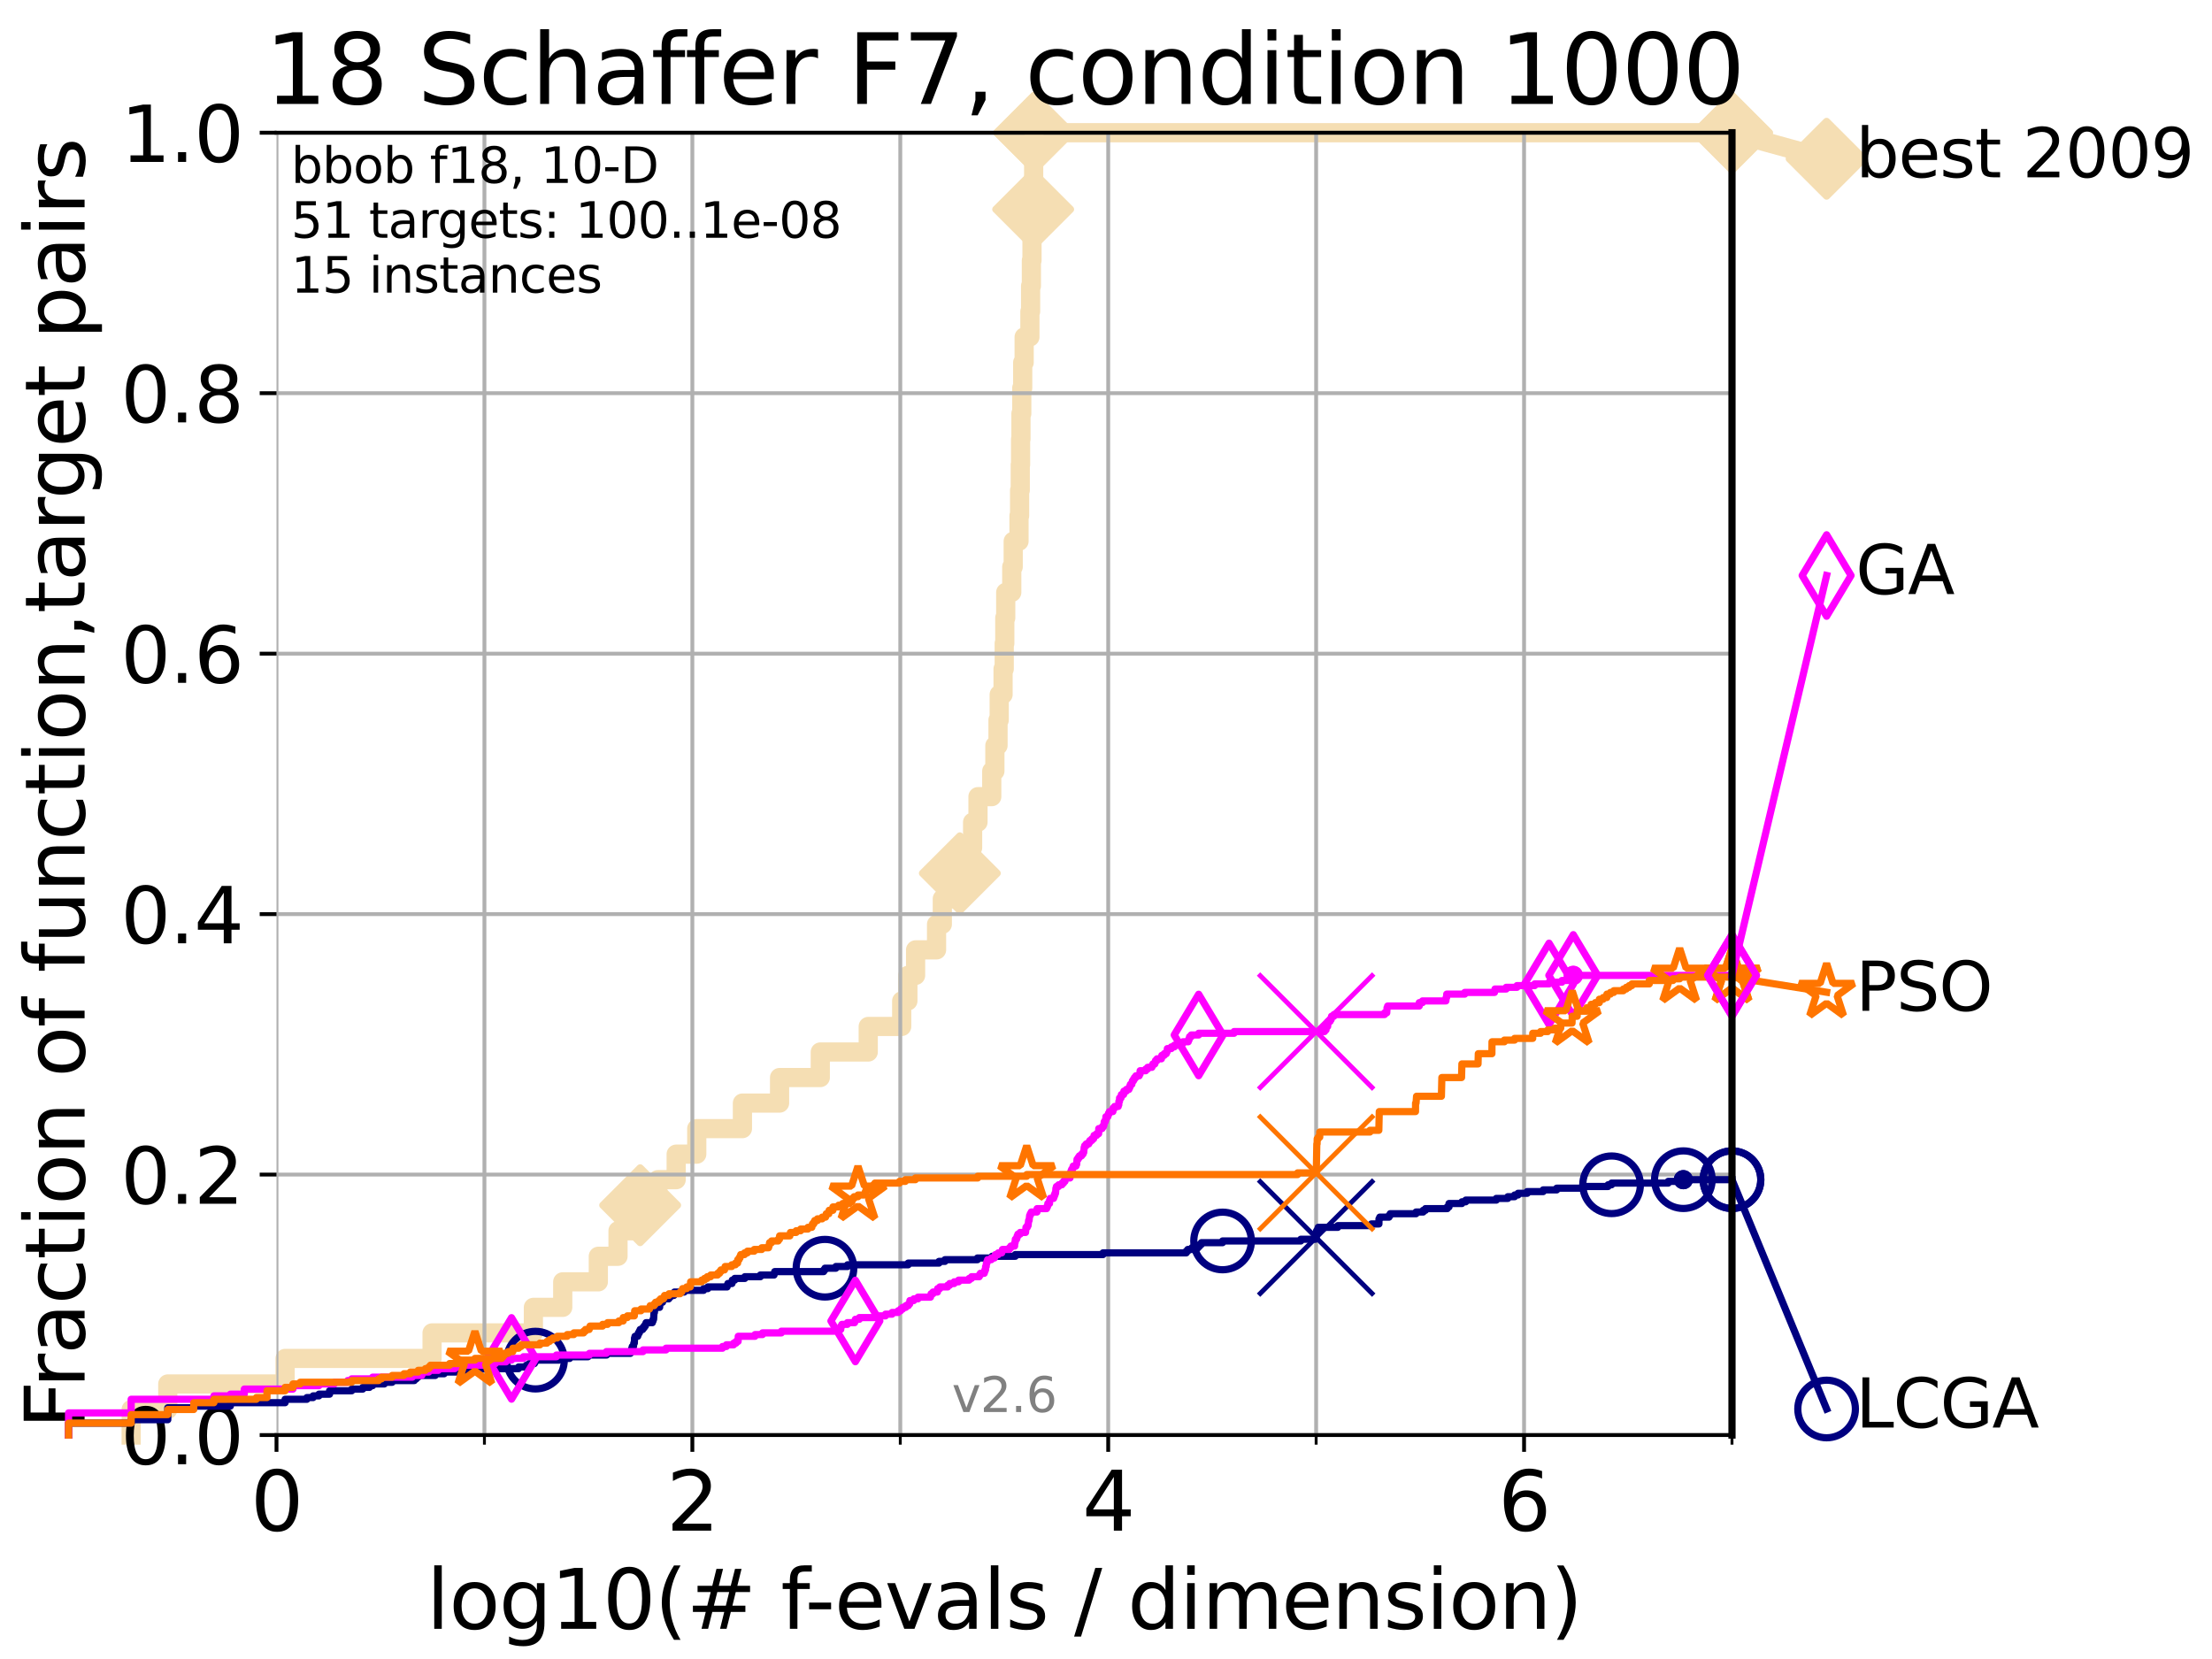 <?xml version="1.0" encoding="utf-8" standalone="no"?>
<!DOCTYPE svg PUBLIC "-//W3C//DTD SVG 1.1//EN"
  "http://www.w3.org/Graphics/SVG/1.1/DTD/svg11.dtd">
<svg xmlns:xlink="http://www.w3.org/1999/xlink" width="460.8pt" height="345.6pt" viewBox="0 0 460.8 345.6" xmlns="http://www.w3.org/2000/svg" version="1.1">
 <defs>
  <style type="text/css">*{stroke-linejoin: round; stroke-linecap: butt}</style>
 </defs>
 <g id="figure_1">
  <g id="patch_1">
   <path d="M 0 345.6 
L 460.8 345.6 
L 460.8 0 
L 0 0 
z
" style="fill: #ffffff"/>
  </g>
  <g id="axes_1">
   <g id="patch_2">
    <path d="M 57.6 298.944 
L 360.806 298.944 
L 360.806 27.648 
L 57.6 27.648 
z
" style="fill: #ffffff"/>
   </g>
   <g id="line2d_1">
    <path d="M 27.324 298.944 
L 27.324 293.624 
L 34.951 293.624 
L 34.951 288.305 
L 59.393 288.305 
L 59.393 282.985 
L 90.008 282.985 
L 90.008 277.666 
L 111.117 277.666 
L 111.117 272.346 
L 117.227 272.346 
L 117.227 267.027 
L 124.642 267.027 
L 124.642 261.707 
L 128.744 261.707 
L 128.744 256.388 
L 133.357 256.388 
L 133.357 251.068 
L 137.031 251.068 
L 137.031 245.749 
L 140.861 245.749 
L 140.861 240.429 
L 145.148 240.429 
L 145.148 235.11 
L 154.661 235.11 
L 154.661 229.79 
L 162.399 229.79 
L 162.399 224.471 
L 170.883 224.471 
L 170.883 219.151 
L 180.868 219.151 
L 180.868 213.832 
L 187.84 213.832 
L 187.84 208.512 
L 189.127 208.512 
L 189.127 203.192 
L 190.736 203.192 
L 190.736 197.873 
L 195.101 197.873 
L 195.101 192.553 
L 196.302 192.553 
L 196.302 187.234 
L 199.952 187.234 
L 199.952 181.914 
L 200.858 181.914 
L 200.858 176.595 
L 202.613 176.595 
L 202.613 171.275 
L 203.733 171.275 
L 203.733 165.956 
L 206.6 165.956 
L 206.6 160.636 
L 207.251 160.636 
L 207.251 155.317 
L 207.904 155.317 
L 207.904 149.997 
L 208.153 149.997 
L 208.153 144.678 
L 208.957 144.678 
L 208.957 139.358 
L 209.196 139.358 
L 209.196 134.039 
L 209.317 134.039 
L 209.317 128.719 
L 209.51 128.719 
L 209.51 123.4 
L 210.768 123.4 
L 210.768 118.08 
L 211.068 118.08 
L 211.068 112.76 
L 212.276 112.76 
L 212.276 107.441 
L 212.402 107.441 
L 212.402 102.121 
L 212.539 102.121 
L 212.539 96.802 
L 212.605 96.802 
L 212.605 91.482 
L 212.682 91.482 
L 212.682 86.163 
L 212.853 86.163 
L 212.853 80.843 
L 213.045 80.843 
L 213.045 75.524 
L 213.348 75.524 
L 213.348 70.204 
L 214.548 70.204 
L 214.548 64.885 
L 214.693 64.885 
L 214.693 59.565 
L 214.856 59.565 
L 214.856 54.246 
L 214.984 54.246 
L 214.984 48.926 
L 215.12 48.926 
L 215.12 43.607 
L 215.226 43.607 
L 215.226 38.287 
L 215.329 38.287 
L 215.329 32.968 
L 215.43 32.968 
L 215.43 27.648 
L 360.806 27.648 
" style="fill: none; stroke: #f5deb3; stroke-width: 4; stroke-linecap: square"/>
   </g>
   <g id="line2d_2">
    <defs>
     <path id="md6523869f7" d="M 0 7.778 
L 7.778 0 
L 0 -7.778 
L -7.778 0 
z
" style="stroke: #f5deb3; stroke-width: 1.5; stroke-linejoin: miter"/>
    </defs>
    <g>
     <use xlink:href="#md6523869f7" x="133.357" y="251.068" style="fill: #f5deb3; stroke: #f5deb3; stroke-width: 1.5; stroke-linejoin: miter"/>
     <use xlink:href="#md6523869f7" x="199.952" y="181.914" style="fill: #f5deb3; stroke: #f5deb3; stroke-width: 1.5; stroke-linejoin: miter"/>
     <use xlink:href="#md6523869f7" x="215.226" y="43.607" style="fill: #f5deb3; stroke: #f5deb3; stroke-width: 1.5; stroke-linejoin: miter"/>
     <use xlink:href="#md6523869f7" x="215.43" y="27.648" style="fill: #f5deb3; stroke: #f5deb3; stroke-width: 1.5; stroke-linejoin: miter"/>
     <use xlink:href="#md6523869f7" x="215.43" y="27.648" style="fill: #f5deb3; stroke: #f5deb3; stroke-width: 1.5; stroke-linejoin: miter"/>
     <use xlink:href="#md6523869f7" x="360.806" y="27.648" style="fill: #f5deb3; stroke: #f5deb3; stroke-width: 1.5; stroke-linejoin: miter"/>
    </g>
   </g>
   <g id="line2d_3">
    <path style="fill: none; stroke: #f5deb3; stroke-width: 4; stroke-linecap: square"/>
    <g/>
   </g>
   <g id="line2d_4">
    <path d="M 360.806 27.648 
L 380.515 33.074 
" style="fill: none; stroke: #f5deb3; stroke-width: 4; stroke-linecap: square"/>
    <g>
     <use xlink:href="#md6523869f7" x="360.806" y="27.648" style="fill: #f5deb3; stroke: #f5deb3; stroke-width: 1.5; stroke-linejoin: miter"/>
     <use xlink:href="#md6523869f7" x="380.515" y="33.074" style="fill: #f5deb3; stroke: #f5deb3; stroke-width: 1.5; stroke-linejoin: miter"/>
    </g>
   </g>
   <g id="matplotlib.axis_1">
    <g id="xtick_1">
     <g id="line2d_5">
      <path d="M 57.6 298.944 
L 57.6 27.648 
" clip-path="url(#p21ccdab8b7)" style="fill: none; stroke: #b0b0b0; stroke-width: 0.8; stroke-linecap: square"/>
     </g>
     <g id="line2d_6">
      <defs>
       <path id="m69347680c7" d="M 0 0 
L 0 3.5 
" style="stroke: #000000; stroke-width: 0.8"/>
      </defs>
      <g>
       <use xlink:href="#m69347680c7" x="57.6" y="298.944" style="stroke: #000000; stroke-width: 0.8"/>
      </g>
     </g>
     <g id="text_1">
      <!-- 0 -->
      <g transform="translate(52.192 318.861)scale(0.17 -0.17)">
       <defs>
        <path id="DejaVuSans-30" d="M 2034 4250 
Q 1547 4250 1301 3770 
Q 1056 3291 1056 2328 
Q 1056 1369 1301 889 
Q 1547 409 2034 409 
Q 2525 409 2770 889 
Q 3016 1369 3016 2328 
Q 3016 3291 2770 3770 
Q 2525 4250 2034 4250 
z
M 2034 4750 
Q 2819 4750 3233 4129 
Q 3647 3509 3647 2328 
Q 3647 1150 3233 529 
Q 2819 -91 2034 -91 
Q 1250 -91 836 529 
Q 422 1150 422 2328 
Q 422 3509 836 4129 
Q 1250 4750 2034 4750 
z
" transform="scale(0.016)"/>
       </defs>
       <use xlink:href="#DejaVuSans-30"/>
      </g>
     </g>
    </g>
    <g id="xtick_2">
     <g id="line2d_7">
      <path d="M 144.23 298.944 
L 144.23 27.648 
" clip-path="url(#p21ccdab8b7)" style="fill: none; stroke: #b0b0b0; stroke-width: 0.8; stroke-linecap: square"/>
     </g>
     <g id="line2d_8">
      <g>
       <use xlink:href="#m69347680c7" x="144.23" y="298.944" style="stroke: #000000; stroke-width: 0.8"/>
      </g>
     </g>
     <g id="text_2">
      <!-- 2 -->
      <g transform="translate(138.822 318.861)scale(0.17 -0.17)">
       <defs>
        <path id="DejaVuSans-32" d="M 1228 531 
L 3431 531 
L 3431 0 
L 469 0 
L 469 531 
Q 828 903 1448 1529 
Q 2069 2156 2228 2338 
Q 2531 2678 2651 2914 
Q 2772 3150 2772 3378 
Q 2772 3750 2511 3984 
Q 2250 4219 1831 4219 
Q 1534 4219 1204 4116 
Q 875 4013 500 3803 
L 500 4441 
Q 881 4594 1212 4672 
Q 1544 4750 1819 4750 
Q 2544 4750 2975 4387 
Q 3406 4025 3406 3419 
Q 3406 3131 3298 2873 
Q 3191 2616 2906 2266 
Q 2828 2175 2409 1742 
Q 1991 1309 1228 531 
z
" transform="scale(0.016)"/>
       </defs>
       <use xlink:href="#DejaVuSans-32"/>
      </g>
     </g>
    </g>
    <g id="xtick_3">
     <g id="line2d_9">
      <path d="M 230.861 298.944 
L 230.861 27.648 
" clip-path="url(#p21ccdab8b7)" style="fill: none; stroke: #b0b0b0; stroke-width: 0.8; stroke-linecap: square"/>
     </g>
     <g id="line2d_10">
      <g>
       <use xlink:href="#m69347680c7" x="230.861" y="298.944" style="stroke: #000000; stroke-width: 0.8"/>
      </g>
     </g>
     <g id="text_3">
      <!-- 4 -->
      <g transform="translate(225.453 318.861)scale(0.17 -0.17)">
       <defs>
        <path id="DejaVuSans-34" d="M 2419 4116 
L 825 1625 
L 2419 1625 
L 2419 4116 
z
M 2253 4666 
L 3047 4666 
L 3047 1625 
L 3713 1625 
L 3713 1100 
L 3047 1100 
L 3047 0 
L 2419 0 
L 2419 1100 
L 313 1100 
L 313 1709 
L 2253 4666 
z
" transform="scale(0.016)"/>
       </defs>
       <use xlink:href="#DejaVuSans-34"/>
      </g>
     </g>
    </g>
    <g id="xtick_4">
     <g id="line2d_11">
      <path d="M 317.491 298.944 
L 317.491 27.648 
" clip-path="url(#p21ccdab8b7)" style="fill: none; stroke: #b0b0b0; stroke-width: 0.8; stroke-linecap: square"/>
     </g>
     <g id="line2d_12">
      <g>
       <use xlink:href="#m69347680c7" x="317.491" y="298.944" style="stroke: #000000; stroke-width: 0.8"/>
      </g>
     </g>
     <g id="text_4">
      <!-- 6 -->
      <g transform="translate(312.083 318.861)scale(0.17 -0.17)">
       <defs>
        <path id="DejaVuSans-36" d="M 2113 2584 
Q 1688 2584 1439 2293 
Q 1191 2003 1191 1497 
Q 1191 994 1439 701 
Q 1688 409 2113 409 
Q 2538 409 2786 701 
Q 3034 994 3034 1497 
Q 3034 2003 2786 2293 
Q 2538 2584 2113 2584 
z
M 3366 4563 
L 3366 3988 
Q 3128 4100 2886 4159 
Q 2644 4219 2406 4219 
Q 1781 4219 1451 3797 
Q 1122 3375 1075 2522 
Q 1259 2794 1537 2939 
Q 1816 3084 2150 3084 
Q 2853 3084 3261 2657 
Q 3669 2231 3669 1497 
Q 3669 778 3244 343 
Q 2819 -91 2113 -91 
Q 1303 -91 875 529 
Q 447 1150 447 2328 
Q 447 3434 972 4092 
Q 1497 4750 2381 4750 
Q 2619 4750 2861 4703 
Q 3103 4656 3366 4563 
z
" transform="scale(0.016)"/>
       </defs>
       <use xlink:href="#DejaVuSans-36"/>
      </g>
     </g>
    </g>
    <g id="xtick_5">
     <g id="line2d_13">
      <path d="M 100.915 298.944 
L 100.915 27.648 
" clip-path="url(#p21ccdab8b7)" style="fill: none; stroke: #b0b0b0; stroke-width: 0.8; stroke-linecap: square"/>
     </g>
     <g id="line2d_14">
      <defs>
       <path id="m33f1993376" d="M 0 0 
L 0 2 
" style="stroke: #000000; stroke-width: 0.6"/>
      </defs>
      <g>
       <use xlink:href="#m33f1993376" x="100.915" y="298.944" style="stroke: #000000; stroke-width: 0.6"/>
      </g>
     </g>
    </g>
    <g id="xtick_6">
     <g id="line2d_15">
      <path d="M 187.546 298.944 
L 187.546 27.648 
" clip-path="url(#p21ccdab8b7)" style="fill: none; stroke: #b0b0b0; stroke-width: 0.8; stroke-linecap: square"/>
     </g>
     <g id="line2d_16">
      <g>
       <use xlink:href="#m33f1993376" x="187.546" y="298.944" style="stroke: #000000; stroke-width: 0.6"/>
      </g>
     </g>
    </g>
    <g id="xtick_7">
     <g id="line2d_17">
      <path d="M 274.176 298.944 
L 274.176 27.648 
" clip-path="url(#p21ccdab8b7)" style="fill: none; stroke: #b0b0b0; stroke-width: 0.8; stroke-linecap: square"/>
     </g>
     <g id="line2d_18">
      <g>
       <use xlink:href="#m33f1993376" x="274.176" y="298.944" style="stroke: #000000; stroke-width: 0.6"/>
      </g>
     </g>
    </g>
    <g id="xtick_8">
     <g id="line2d_19">
      <path d="M 360.806 298.944 
L 360.806 27.648 
" clip-path="url(#p21ccdab8b7)" style="fill: none; stroke: #b0b0b0; stroke-width: 0.8; stroke-linecap: square"/>
     </g>
     <g id="line2d_20">
      <g>
       <use xlink:href="#m33f1993376" x="360.806" y="298.944" style="stroke: #000000; stroke-width: 0.6"/>
      </g>
     </g>
    </g>
    <g id="text_5">
     <!-- log10(# f-evals / dimension) -->
     <g transform="translate(88.823 339.314)scale(0.17 -0.17)">
      <defs>
       <path id="DejaVuSans-6c" d="M 603 4863 
L 1178 4863 
L 1178 0 
L 603 0 
L 603 4863 
z
" transform="scale(0.016)"/>
       <path id="DejaVuSans-6f" d="M 1959 3097 
Q 1497 3097 1228 2736 
Q 959 2375 959 1747 
Q 959 1119 1226 758 
Q 1494 397 1959 397 
Q 2419 397 2687 759 
Q 2956 1122 2956 1747 
Q 2956 2369 2687 2733 
Q 2419 3097 1959 3097 
z
M 1959 3584 
Q 2709 3584 3137 3096 
Q 3566 2609 3566 1747 
Q 3566 888 3137 398 
Q 2709 -91 1959 -91 
Q 1206 -91 779 398 
Q 353 888 353 1747 
Q 353 2609 779 3096 
Q 1206 3584 1959 3584 
z
" transform="scale(0.016)"/>
       <path id="DejaVuSans-67" d="M 2906 1791 
Q 2906 2416 2648 2759 
Q 2391 3103 1925 3103 
Q 1463 3103 1205 2759 
Q 947 2416 947 1791 
Q 947 1169 1205 825 
Q 1463 481 1925 481 
Q 2391 481 2648 825 
Q 2906 1169 2906 1791 
z
M 3481 434 
Q 3481 -459 3084 -895 
Q 2688 -1331 1869 -1331 
Q 1566 -1331 1297 -1286 
Q 1028 -1241 775 -1147 
L 775 -588 
Q 1028 -725 1275 -790 
Q 1522 -856 1778 -856 
Q 2344 -856 2625 -561 
Q 2906 -266 2906 331 
L 2906 616 
Q 2728 306 2450 153 
Q 2172 0 1784 0 
Q 1141 0 747 490 
Q 353 981 353 1791 
Q 353 2603 747 3093 
Q 1141 3584 1784 3584 
Q 2172 3584 2450 3431 
Q 2728 3278 2906 2969 
L 2906 3500 
L 3481 3500 
L 3481 434 
z
" transform="scale(0.016)"/>
       <path id="DejaVuSans-31" d="M 794 531 
L 1825 531 
L 1825 4091 
L 703 3866 
L 703 4441 
L 1819 4666 
L 2450 4666 
L 2450 531 
L 3481 531 
L 3481 0 
L 794 0 
L 794 531 
z
" transform="scale(0.016)"/>
       <path id="DejaVuSans-28" d="M 1984 4856 
Q 1566 4138 1362 3434 
Q 1159 2731 1159 2009 
Q 1159 1288 1364 580 
Q 1569 -128 1984 -844 
L 1484 -844 
Q 1016 -109 783 600 
Q 550 1309 550 2009 
Q 550 2706 781 3412 
Q 1013 4119 1484 4856 
L 1984 4856 
z
" transform="scale(0.016)"/>
       <path id="DejaVuSans-23" d="M 3272 2816 
L 2363 2816 
L 2100 1772 
L 3016 1772 
L 3272 2816 
z
M 2803 4594 
L 2478 3297 
L 3391 3297 
L 3719 4594 
L 4219 4594 
L 3897 3297 
L 4872 3297 
L 4872 2816 
L 3775 2816 
L 3519 1772 
L 4513 1772 
L 4513 1294 
L 3397 1294 
L 3072 0 
L 2572 0 
L 2894 1294 
L 1978 1294 
L 1656 0 
L 1153 0 
L 1478 1294 
L 494 1294 
L 494 1772 
L 1594 1772 
L 1856 2816 
L 850 2816 
L 850 3297 
L 1978 3297 
L 2297 4594 
L 2803 4594 
z
" transform="scale(0.016)"/>
       <path id="DejaVuSans-20" transform="scale(0.016)"/>
       <path id="DejaVuSans-66" d="M 2375 4863 
L 2375 4384 
L 1825 4384 
Q 1516 4384 1395 4259 
Q 1275 4134 1275 3809 
L 1275 3500 
L 2222 3500 
L 2222 3053 
L 1275 3053 
L 1275 0 
L 697 0 
L 697 3053 
L 147 3053 
L 147 3500 
L 697 3500 
L 697 3744 
Q 697 4328 969 4595 
Q 1241 4863 1831 4863 
L 2375 4863 
z
" transform="scale(0.016)"/>
       <path id="DejaVuSans-2d" d="M 313 2009 
L 1997 2009 
L 1997 1497 
L 313 1497 
L 313 2009 
z
" transform="scale(0.016)"/>
       <path id="DejaVuSans-65" d="M 3597 1894 
L 3597 1613 
L 953 1613 
Q 991 1019 1311 708 
Q 1631 397 2203 397 
Q 2534 397 2845 478 
Q 3156 559 3463 722 
L 3463 178 
Q 3153 47 2828 -22 
Q 2503 -91 2169 -91 
Q 1331 -91 842 396 
Q 353 884 353 1716 
Q 353 2575 817 3079 
Q 1281 3584 2069 3584 
Q 2775 3584 3186 3129 
Q 3597 2675 3597 1894 
z
M 3022 2063 
Q 3016 2534 2758 2815 
Q 2500 3097 2075 3097 
Q 1594 3097 1305 2825 
Q 1016 2553 972 2059 
L 3022 2063 
z
" transform="scale(0.016)"/>
       <path id="DejaVuSans-76" d="M 191 3500 
L 800 3500 
L 1894 563 
L 2988 3500 
L 3597 3500 
L 2284 0 
L 1503 0 
L 191 3500 
z
" transform="scale(0.016)"/>
       <path id="DejaVuSans-61" d="M 2194 1759 
Q 1497 1759 1228 1600 
Q 959 1441 959 1056 
Q 959 750 1161 570 
Q 1363 391 1709 391 
Q 2188 391 2477 730 
Q 2766 1069 2766 1631 
L 2766 1759 
L 2194 1759 
z
M 3341 1997 
L 3341 0 
L 2766 0 
L 2766 531 
Q 2569 213 2275 61 
Q 1981 -91 1556 -91 
Q 1019 -91 701 211 
Q 384 513 384 1019 
Q 384 1609 779 1909 
Q 1175 2209 1959 2209 
L 2766 2209 
L 2766 2266 
Q 2766 2663 2505 2880 
Q 2244 3097 1772 3097 
Q 1472 3097 1187 3025 
Q 903 2953 641 2809 
L 641 3341 
Q 956 3463 1253 3523 
Q 1550 3584 1831 3584 
Q 2591 3584 2966 3190 
Q 3341 2797 3341 1997 
z
" transform="scale(0.016)"/>
       <path id="DejaVuSans-73" d="M 2834 3397 
L 2834 2853 
Q 2591 2978 2328 3040 
Q 2066 3103 1784 3103 
Q 1356 3103 1142 2972 
Q 928 2841 928 2578 
Q 928 2378 1081 2264 
Q 1234 2150 1697 2047 
L 1894 2003 
Q 2506 1872 2764 1633 
Q 3022 1394 3022 966 
Q 3022 478 2636 193 
Q 2250 -91 1575 -91 
Q 1294 -91 989 -36 
Q 684 19 347 128 
L 347 722 
Q 666 556 975 473 
Q 1284 391 1588 391 
Q 1994 391 2212 530 
Q 2431 669 2431 922 
Q 2431 1156 2273 1281 
Q 2116 1406 1581 1522 
L 1381 1569 
Q 847 1681 609 1914 
Q 372 2147 372 2553 
Q 372 3047 722 3315 
Q 1072 3584 1716 3584 
Q 2034 3584 2315 3537 
Q 2597 3491 2834 3397 
z
" transform="scale(0.016)"/>
       <path id="DejaVuSans-2f" d="M 1625 4666 
L 2156 4666 
L 531 -594 
L 0 -594 
L 1625 4666 
z
" transform="scale(0.016)"/>
       <path id="DejaVuSans-64" d="M 2906 2969 
L 2906 4863 
L 3481 4863 
L 3481 0 
L 2906 0 
L 2906 525 
Q 2725 213 2448 61 
Q 2172 -91 1784 -91 
Q 1150 -91 751 415 
Q 353 922 353 1747 
Q 353 2572 751 3078 
Q 1150 3584 1784 3584 
Q 2172 3584 2448 3432 
Q 2725 3281 2906 2969 
z
M 947 1747 
Q 947 1113 1208 752 
Q 1469 391 1925 391 
Q 2381 391 2643 752 
Q 2906 1113 2906 1747 
Q 2906 2381 2643 2742 
Q 2381 3103 1925 3103 
Q 1469 3103 1208 2742 
Q 947 2381 947 1747 
z
" transform="scale(0.016)"/>
       <path id="DejaVuSans-69" d="M 603 3500 
L 1178 3500 
L 1178 0 
L 603 0 
L 603 3500 
z
M 603 4863 
L 1178 4863 
L 1178 4134 
L 603 4134 
L 603 4863 
z
" transform="scale(0.016)"/>
       <path id="DejaVuSans-6d" d="M 3328 2828 
Q 3544 3216 3844 3400 
Q 4144 3584 4550 3584 
Q 5097 3584 5394 3201 
Q 5691 2819 5691 2113 
L 5691 0 
L 5113 0 
L 5113 2094 
Q 5113 2597 4934 2840 
Q 4756 3084 4391 3084 
Q 3944 3084 3684 2787 
Q 3425 2491 3425 1978 
L 3425 0 
L 2847 0 
L 2847 2094 
Q 2847 2600 2669 2842 
Q 2491 3084 2119 3084 
Q 1678 3084 1418 2786 
Q 1159 2488 1159 1978 
L 1159 0 
L 581 0 
L 581 3500 
L 1159 3500 
L 1159 2956 
Q 1356 3278 1631 3431 
Q 1906 3584 2284 3584 
Q 2666 3584 2933 3390 
Q 3200 3197 3328 2828 
z
" transform="scale(0.016)"/>
       <path id="DejaVuSans-6e" d="M 3513 2113 
L 3513 0 
L 2938 0 
L 2938 2094 
Q 2938 2591 2744 2837 
Q 2550 3084 2163 3084 
Q 1697 3084 1428 2787 
Q 1159 2491 1159 1978 
L 1159 0 
L 581 0 
L 581 3500 
L 1159 3500 
L 1159 2956 
Q 1366 3272 1645 3428 
Q 1925 3584 2291 3584 
Q 2894 3584 3203 3211 
Q 3513 2838 3513 2113 
z
" transform="scale(0.016)"/>
       <path id="DejaVuSans-29" d="M 513 4856 
L 1013 4856 
Q 1481 4119 1714 3412 
Q 1947 2706 1947 2009 
Q 1947 1309 1714 600 
Q 1481 -109 1013 -844 
L 513 -844 
Q 928 -128 1133 580 
Q 1338 1288 1338 2009 
Q 1338 2731 1133 3434 
Q 928 4138 513 4856 
z
" transform="scale(0.016)"/>
      </defs>
      <use xlink:href="#DejaVuSans-6c"/>
      <use xlink:href="#DejaVuSans-6f" x="27.783"/>
      <use xlink:href="#DejaVuSans-67" x="88.965"/>
      <use xlink:href="#DejaVuSans-31" x="152.441"/>
      <use xlink:href="#DejaVuSans-30" x="216.064"/>
      <use xlink:href="#DejaVuSans-28" x="279.688"/>
      <use xlink:href="#DejaVuSans-23" x="318.701"/>
      <use xlink:href="#DejaVuSans-20" x="402.49"/>
      <use xlink:href="#DejaVuSans-66" x="434.277"/>
      <use xlink:href="#DejaVuSans-2d" x="463.982"/>
      <use xlink:href="#DejaVuSans-65" x="500.066"/>
      <use xlink:href="#DejaVuSans-76" x="561.59"/>
      <use xlink:href="#DejaVuSans-61" x="620.77"/>
      <use xlink:href="#DejaVuSans-6c" x="682.049"/>
      <use xlink:href="#DejaVuSans-73" x="709.832"/>
      <use xlink:href="#DejaVuSans-20" x="761.932"/>
      <use xlink:href="#DejaVuSans-2f" x="793.719"/>
      <use xlink:href="#DejaVuSans-20" x="827.41"/>
      <use xlink:href="#DejaVuSans-64" x="859.197"/>
      <use xlink:href="#DejaVuSans-69" x="922.674"/>
      <use xlink:href="#DejaVuSans-6d" x="950.457"/>
      <use xlink:href="#DejaVuSans-65" x="1047.869"/>
      <use xlink:href="#DejaVuSans-6e" x="1109.393"/>
      <use xlink:href="#DejaVuSans-73" x="1172.771"/>
      <use xlink:href="#DejaVuSans-69" x="1224.871"/>
      <use xlink:href="#DejaVuSans-6f" x="1252.654"/>
      <use xlink:href="#DejaVuSans-6e" x="1313.836"/>
      <use xlink:href="#DejaVuSans-29" x="1377.215"/>
     </g>
    </g>
   </g>
   <g id="matplotlib.axis_2">
    <g id="ytick_1">
     <g id="line2d_21">
      <path d="M 57.6 298.944 
L 360.806 298.944 
" clip-path="url(#p21ccdab8b7)" style="fill: none; stroke: #b0b0b0; stroke-width: 0.8; stroke-linecap: square"/>
     </g>
     <g id="line2d_22">
      <defs>
       <path id="mbcf752ad37" d="M 0 0 
L -3.5 0 
" style="stroke: #000000; stroke-width: 0.8"/>
      </defs>
      <g>
       <use xlink:href="#mbcf752ad37" x="57.6" y="298.944" style="stroke: #000000; stroke-width: 0.8"/>
      </g>
     </g>
     <g id="text_6">
      <!-- 0.0 -->
      <g transform="translate(25.155 305.023)scale(0.16 -0.16)">
       <defs>
        <path id="DejaVuSans-2e" d="M 684 794 
L 1344 794 
L 1344 0 
L 684 0 
L 684 794 
z
" transform="scale(0.016)"/>
       </defs>
       <use xlink:href="#DejaVuSans-30"/>
       <use xlink:href="#DejaVuSans-2e" x="63.623"/>
       <use xlink:href="#DejaVuSans-30" x="95.41"/>
      </g>
     </g>
    </g>
    <g id="ytick_2">
     <g id="line2d_23">
      <path d="M 57.6 244.685 
L 360.806 244.685 
" clip-path="url(#p21ccdab8b7)" style="fill: none; stroke: #b0b0b0; stroke-width: 0.8; stroke-linecap: square"/>
     </g>
     <g id="line2d_24">
      <g>
       <use xlink:href="#mbcf752ad37" x="57.6" y="244.685" style="stroke: #000000; stroke-width: 0.8"/>
      </g>
     </g>
     <g id="text_7">
      <!-- 0.2 -->
      <g transform="translate(25.155 250.764)scale(0.16 -0.16)">
       <use xlink:href="#DejaVuSans-30"/>
       <use xlink:href="#DejaVuSans-2e" x="63.623"/>
       <use xlink:href="#DejaVuSans-32" x="95.41"/>
      </g>
     </g>
    </g>
    <g id="ytick_3">
     <g id="line2d_25">
      <path d="M 57.6 190.426 
L 360.806 190.426 
" clip-path="url(#p21ccdab8b7)" style="fill: none; stroke: #b0b0b0; stroke-width: 0.8; stroke-linecap: square"/>
     </g>
     <g id="line2d_26">
      <g>
       <use xlink:href="#mbcf752ad37" x="57.6" y="190.426" style="stroke: #000000; stroke-width: 0.8"/>
      </g>
     </g>
     <g id="text_8">
      <!-- 0.4 -->
      <g transform="translate(25.155 196.504)scale(0.16 -0.16)">
       <use xlink:href="#DejaVuSans-30"/>
       <use xlink:href="#DejaVuSans-2e" x="63.623"/>
       <use xlink:href="#DejaVuSans-34" x="95.41"/>
      </g>
     </g>
    </g>
    <g id="ytick_4">
     <g id="line2d_27">
      <path d="M 57.6 136.166 
L 360.806 136.166 
" clip-path="url(#p21ccdab8b7)" style="fill: none; stroke: #b0b0b0; stroke-width: 0.8; stroke-linecap: square"/>
     </g>
     <g id="line2d_28">
      <g>
       <use xlink:href="#mbcf752ad37" x="57.6" y="136.166" style="stroke: #000000; stroke-width: 0.8"/>
      </g>
     </g>
     <g id="text_9">
      <!-- 0.6 -->
      <g transform="translate(25.155 142.245)scale(0.16 -0.16)">
       <use xlink:href="#DejaVuSans-30"/>
       <use xlink:href="#DejaVuSans-2e" x="63.623"/>
       <use xlink:href="#DejaVuSans-36" x="95.41"/>
      </g>
     </g>
    </g>
    <g id="ytick_5">
     <g id="line2d_29">
      <path d="M 57.6 81.907 
L 360.806 81.907 
" clip-path="url(#p21ccdab8b7)" style="fill: none; stroke: #b0b0b0; stroke-width: 0.8; stroke-linecap: square"/>
     </g>
     <g id="line2d_30">
      <g>
       <use xlink:href="#mbcf752ad37" x="57.6" y="81.907" style="stroke: #000000; stroke-width: 0.8"/>
      </g>
     </g>
     <g id="text_10">
      <!-- 0.8 -->
      <g transform="translate(25.155 87.986)scale(0.16 -0.16)">
       <defs>
        <path id="DejaVuSans-38" d="M 2034 2216 
Q 1584 2216 1326 1975 
Q 1069 1734 1069 1313 
Q 1069 891 1326 650 
Q 1584 409 2034 409 
Q 2484 409 2743 651 
Q 3003 894 3003 1313 
Q 3003 1734 2745 1975 
Q 2488 2216 2034 2216 
z
M 1403 2484 
Q 997 2584 770 2862 
Q 544 3141 544 3541 
Q 544 4100 942 4425 
Q 1341 4750 2034 4750 
Q 2731 4750 3128 4425 
Q 3525 4100 3525 3541 
Q 3525 3141 3298 2862 
Q 3072 2584 2669 2484 
Q 3125 2378 3379 2068 
Q 3634 1759 3634 1313 
Q 3634 634 3220 271 
Q 2806 -91 2034 -91 
Q 1263 -91 848 271 
Q 434 634 434 1313 
Q 434 1759 690 2068 
Q 947 2378 1403 2484 
z
M 1172 3481 
Q 1172 3119 1398 2916 
Q 1625 2713 2034 2713 
Q 2441 2713 2670 2916 
Q 2900 3119 2900 3481 
Q 2900 3844 2670 4047 
Q 2441 4250 2034 4250 
Q 1625 4250 1398 4047 
Q 1172 3844 1172 3481 
z
" transform="scale(0.016)"/>
       </defs>
       <use xlink:href="#DejaVuSans-30"/>
       <use xlink:href="#DejaVuSans-2e" x="63.623"/>
       <use xlink:href="#DejaVuSans-38" x="95.41"/>
      </g>
     </g>
    </g>
    <g id="ytick_6">
     <g id="line2d_31">
      <path d="M 57.6 27.648 
L 360.806 27.648 
" clip-path="url(#p21ccdab8b7)" style="fill: none; stroke: #b0b0b0; stroke-width: 0.8; stroke-linecap: square"/>
     </g>
     <g id="line2d_32">
      <g>
       <use xlink:href="#mbcf752ad37" x="57.6" y="27.648" style="stroke: #000000; stroke-width: 0.8"/>
      </g>
     </g>
     <g id="text_11">
      <!-- 1.0 -->
      <g transform="translate(25.155 33.727)scale(0.16 -0.16)">
       <use xlink:href="#DejaVuSans-31"/>
       <use xlink:href="#DejaVuSans-2e" x="63.623"/>
       <use xlink:href="#DejaVuSans-30" x="95.41"/>
      </g>
     </g>
    </g>
    <g id="text_12">
     <!-- Fraction of function,target pairs -->
     <g transform="translate(17.62 297.681)rotate(-90)scale(0.17 -0.17)">
      <defs>
       <path id="DejaVuSans-46" d="M 628 4666 
L 3309 4666 
L 3309 4134 
L 1259 4134 
L 1259 2759 
L 3109 2759 
L 3109 2228 
L 1259 2228 
L 1259 0 
L 628 0 
L 628 4666 
z
" transform="scale(0.016)"/>
       <path id="DejaVuSans-72" d="M 2631 2963 
Q 2534 3019 2420 3045 
Q 2306 3072 2169 3072 
Q 1681 3072 1420 2755 
Q 1159 2438 1159 1844 
L 1159 0 
L 581 0 
L 581 3500 
L 1159 3500 
L 1159 2956 
Q 1341 3275 1631 3429 
Q 1922 3584 2338 3584 
Q 2397 3584 2469 3576 
Q 2541 3569 2628 3553 
L 2631 2963 
z
" transform="scale(0.016)"/>
       <path id="DejaVuSans-63" d="M 3122 3366 
L 3122 2828 
Q 2878 2963 2633 3030 
Q 2388 3097 2138 3097 
Q 1578 3097 1268 2742 
Q 959 2388 959 1747 
Q 959 1106 1268 751 
Q 1578 397 2138 397 
Q 2388 397 2633 464 
Q 2878 531 3122 666 
L 3122 134 
Q 2881 22 2623 -34 
Q 2366 -91 2075 -91 
Q 1284 -91 818 406 
Q 353 903 353 1747 
Q 353 2603 823 3093 
Q 1294 3584 2113 3584 
Q 2378 3584 2631 3529 
Q 2884 3475 3122 3366 
z
" transform="scale(0.016)"/>
       <path id="DejaVuSans-74" d="M 1172 4494 
L 1172 3500 
L 2356 3500 
L 2356 3053 
L 1172 3053 
L 1172 1153 
Q 1172 725 1289 603 
Q 1406 481 1766 481 
L 2356 481 
L 2356 0 
L 1766 0 
Q 1100 0 847 248 
Q 594 497 594 1153 
L 594 3053 
L 172 3053 
L 172 3500 
L 594 3500 
L 594 4494 
L 1172 4494 
z
" transform="scale(0.016)"/>
       <path id="DejaVuSans-75" d="M 544 1381 
L 544 3500 
L 1119 3500 
L 1119 1403 
Q 1119 906 1312 657 
Q 1506 409 1894 409 
Q 2359 409 2629 706 
Q 2900 1003 2900 1516 
L 2900 3500 
L 3475 3500 
L 3475 0 
L 2900 0 
L 2900 538 
Q 2691 219 2414 64 
Q 2138 -91 1772 -91 
Q 1169 -91 856 284 
Q 544 659 544 1381 
z
M 1991 3584 
L 1991 3584 
z
" transform="scale(0.016)"/>
       <path id="DejaVuSans-2c" d="M 750 794 
L 1409 794 
L 1409 256 
L 897 -744 
L 494 -744 
L 750 256 
L 750 794 
z
" transform="scale(0.016)"/>
       <path id="DejaVuSans-70" d="M 1159 525 
L 1159 -1331 
L 581 -1331 
L 581 3500 
L 1159 3500 
L 1159 2969 
Q 1341 3281 1617 3432 
Q 1894 3584 2278 3584 
Q 2916 3584 3314 3078 
Q 3713 2572 3713 1747 
Q 3713 922 3314 415 
Q 2916 -91 2278 -91 
Q 1894 -91 1617 61 
Q 1341 213 1159 525 
z
M 3116 1747 
Q 3116 2381 2855 2742 
Q 2594 3103 2138 3103 
Q 1681 3103 1420 2742 
Q 1159 2381 1159 1747 
Q 1159 1113 1420 752 
Q 1681 391 2138 391 
Q 2594 391 2855 752 
Q 3116 1113 3116 1747 
z
" transform="scale(0.016)"/>
      </defs>
      <use xlink:href="#DejaVuSans-46"/>
      <use xlink:href="#DejaVuSans-72" x="50.27"/>
      <use xlink:href="#DejaVuSans-61" x="91.383"/>
      <use xlink:href="#DejaVuSans-63" x="152.662"/>
      <use xlink:href="#DejaVuSans-74" x="207.643"/>
      <use xlink:href="#DejaVuSans-69" x="246.852"/>
      <use xlink:href="#DejaVuSans-6f" x="274.635"/>
      <use xlink:href="#DejaVuSans-6e" x="335.816"/>
      <use xlink:href="#DejaVuSans-20" x="399.195"/>
      <use xlink:href="#DejaVuSans-6f" x="430.982"/>
      <use xlink:href="#DejaVuSans-66" x="492.164"/>
      <use xlink:href="#DejaVuSans-20" x="527.369"/>
      <use xlink:href="#DejaVuSans-66" x="559.156"/>
      <use xlink:href="#DejaVuSans-75" x="594.361"/>
      <use xlink:href="#DejaVuSans-6e" x="657.74"/>
      <use xlink:href="#DejaVuSans-63" x="721.119"/>
      <use xlink:href="#DejaVuSans-74" x="776.1"/>
      <use xlink:href="#DejaVuSans-69" x="815.309"/>
      <use xlink:href="#DejaVuSans-6f" x="843.092"/>
      <use xlink:href="#DejaVuSans-6e" x="904.273"/>
      <use xlink:href="#DejaVuSans-2c" x="967.652"/>
      <use xlink:href="#DejaVuSans-74" x="999.439"/>
      <use xlink:href="#DejaVuSans-61" x="1038.648"/>
      <use xlink:href="#DejaVuSans-72" x="1099.928"/>
      <use xlink:href="#DejaVuSans-67" x="1139.291"/>
      <use xlink:href="#DejaVuSans-65" x="1202.768"/>
      <use xlink:href="#DejaVuSans-74" x="1264.291"/>
      <use xlink:href="#DejaVuSans-20" x="1303.5"/>
      <use xlink:href="#DejaVuSans-70" x="1335.287"/>
      <use xlink:href="#DejaVuSans-61" x="1398.764"/>
      <use xlink:href="#DejaVuSans-69" x="1460.043"/>
      <use xlink:href="#DejaVuSans-72" x="1487.826"/>
      <use xlink:href="#DejaVuSans-73" x="1528.939"/>
     </g>
    </g>
   </g>
   <g id="line2d_33">
    <defs>
     <path id="m5b06749fe8" d="M 0 1.5 
C 0.398 1.5 0.779 1.342 1.061 1.061 
C 1.342 0.779 1.5 0.398 1.5 0 
C 1.5 -0.398 1.342 -0.779 1.061 -1.061 
C 0.779 -1.342 0.398 -1.5 0 -1.5 
C -0.398 -1.5 -0.779 -1.342 -1.061 -1.061 
C -1.342 -0.779 -1.5 -0.398 -1.5 0 
C -1.5 0.398 -1.342 0.779 -1.061 1.061 
C -0.779 1.342 -0.398 1.5 0 1.5 
z
" style="stroke: #f5deb3"/>
    </defs>
    <g>
     <use xlink:href="#m5b06749fe8" x="215.43" y="27.648" style="fill: #f5deb3; stroke: #f5deb3"/>
     <use xlink:href="#m5b06749fe8" x="215.43" y="27.648" style="fill: #f5deb3; stroke: #f5deb3"/>
    </g>
   </g>
   <g id="line2d_34">
    <defs>
     <path id="md03142bf6d" d="M 0 1.5 
C 0.398 1.5 0.779 1.342 1.061 1.061 
C 1.342 0.779 1.5 0.398 1.5 0 
C 1.5 -0.398 1.342 -0.779 1.061 -1.061 
C 0.779 -1.342 0.398 -1.5 0 -1.5 
C -0.398 -1.5 -0.779 -1.342 -1.061 -1.061 
C -1.342 -0.779 -1.5 -0.398 -1.5 0 
C -1.5 0.398 -1.342 0.779 -1.061 1.061 
C -0.779 1.342 -0.398 1.5 0 1.5 
z
" style="stroke: #000080"/>
    </defs>
    <g>
     <use xlink:href="#md03142bf6d" x="350.674" y="245.749" style="fill: #000080; stroke: #000080"/>
     <use xlink:href="#md03142bf6d" x="350.674" y="245.749" style="fill: #000080; stroke: #000080"/>
    </g>
   </g>
   <g id="line2d_35">
    <path d="M 14.285 298.944 
L 14.285 296.462 
L 27.324 296.462 
L 27.324 295.752 
L 34.951 295.752 
L 34.951 293.27 
L 40.363 293.27 
L 40.363 292.915 
L 47.991 292.915 
L 47.991 292.206 
L 59.393 292.206 
L 59.393 291.497 
L 63.93 291.497 
L 63.93 291.142 
L 65.227 291.142 
L 65.227 290.787 
L 66.441 290.787 
L 66.441 290.433 
L 68.657 290.433 
L 68.657 289.723 
L 73.268 289.723 
L 73.268 289.369 
L 75.575 289.369 
L 75.575 289.014 
L 76.969 289.014 
L 76.969 288.66 
L 77.629 288.66 
L 77.629 288.305 
L 80.06 288.305 
L 80.06 287.95 
L 81.696 287.95 
L 81.696 287.596 
L 86.307 287.596 
L 86.307 287.241 
L 86.712 287.241 
L 86.712 286.886 
L 87.108 286.886 
L 87.108 286.532 
L 90.668 286.532 
L 90.668 286.177 
L 92.52 286.177 
L 92.52 285.822 
L 95.999 285.822 
L 95.999 285.468 
L 98.295 285.468 
L 98.295 285.113 
L 108.034 285.113 
L 108.034 284.759 
L 109.639 284.759 
L 109.639 284.404 
L 110.221 284.404 
L 110.221 284.049 
L 111.335 284.049 
L 111.335 283.695 
L 111.55 283.695 
L 111.55 283.34 
L 116.419 283.34 
L 116.419 282.985 
L 118.672 282.985 
L 118.672 282.631 
L 122.5 282.631 
L 122.5 282.276 
L 126.372 282.276 
L 126.372 281.922 
L 131.341 281.922 
L 131.341 281.567 
L 131.49 281.567 
L 131.601 280.858 
L 131.711 280.858 
L 131.711 280.503 
L 131.965 280.503 
L 132.037 279.794 
L 132.145 279.794 
L 132.181 278.73 
L 132.287 278.73 
L 132.287 278.375 
L 132.847 278.375 
L 132.847 278.021 
L 132.984 278.021 
L 132.984 277.666 
L 133.188 277.666 
L 133.188 277.311 
L 133.357 277.311 
L 133.357 276.957 
L 133.886 276.957 
L 133.886 276.602 
L 134.177 276.602 
L 134.177 276.247 
L 134.432 276.247 
L 134.432 275.893 
L 134.59 275.893 
L 134.59 275.538 
L 135.894 275.538 
L 135.894 275.183 
L 136.04 275.183 
L 136.04 274.829 
L 136.156 274.829 
L 136.242 273.41 
L 136.328 273.41 
L 136.414 272.346 
L 137.413 272.346 
L 137.494 271.282 
L 138.025 271.282 
L 138.129 270.573 
L 139.314 270.573 
L 139.314 270.219 
L 139.629 270.219 
L 139.629 269.864 
L 140.382 269.864 
L 140.382 269.509 
L 140.497 269.509 
L 140.497 269.155 
L 142.539 269.155 
L 142.539 268.8 
L 146.579 268.8 
L 146.579 268.445 
L 147.455 268.445 
L 147.455 268.091 
L 151.465 268.091 
L 151.465 267.736 
L 151.631 267.736 
L 151.631 267.381 
L 152.487 267.381 
L 152.547 266.672 
L 153.06 266.672 
L 153.06 266.318 
L 155.162 266.318 
L 155.162 265.963 
L 158.401 265.963 
L 158.401 265.608 
L 161.248 265.608 
L 161.248 265.254 
L 161.384 265.254 
L 161.384 264.899 
L 171.59 264.899 
L 171.59 264.544 
L 171.856 264.544 
L 171.856 264.19 
L 174.126 264.19 
L 174.126 263.835 
L 176.561 263.835 
L 176.561 263.48 
L 189.187 263.48 
L 189.187 263.126 
L 195.607 263.126 
L 195.607 262.771 
L 196.848 262.771 
L 196.848 262.417 
L 203.619 262.417 
L 203.619 262.062 
L 206.685 262.062 
L 206.685 261.707 
L 211.503 261.707 
L 211.503 261.353 
L 229.774 261.353 
L 229.774 260.998 
L 247.112 260.998 
L 247.112 260.643 
L 247.434 260.643 
L 247.434 260.289 
L 248.289 260.289 
L 248.289 259.934 
L 249.585 259.934 
L 249.585 259.579 
L 249.926 259.579 
L 249.926 259.225 
L 250.278 259.225 
L 250.278 258.87 
L 254.686 258.87 
L 254.686 258.516 
L 270.978 258.516 
L 270.978 258.161 
L 274.052 258.161 
L 274.052 257.806 
L 274.197 257.806 
L 274.268 256.388 
L 274.482 256.388 
L 274.482 256.033 
L 274.613 256.033 
L 274.613 255.678 
L 278.681 255.678 
L 278.681 255.324 
L 285.684 255.324 
L 285.684 254.969 
L 287.256 254.969 
L 287.268 253.905 
L 287.435 253.905 
L 287.435 253.551 
L 289.358 253.551 
L 289.358 253.196 
L 289.602 253.196 
L 289.602 252.841 
L 294.989 252.841 
L 294.989 252.487 
L 296.467 252.487 
L 296.467 252.132 
L 296.946 252.132 
L 296.946 251.778 
L 301.486 251.778 
L 301.486 251.423 
L 301.853 251.423 
L 301.853 250.714 
L 304.54 250.714 
L 304.54 250.359 
L 305.339 250.359 
L 305.339 250.004 
L 311.712 250.004 
L 311.712 249.65 
L 314.11 249.65 
L 314.11 249.295 
L 315.519 249.295 
L 315.519 248.94 
L 316.237 248.94 
L 316.237 248.586 
L 318.147 248.586 
L 318.147 248.231 
L 321.469 248.231 
L 321.469 247.877 
L 324.292 247.877 
L 324.292 247.522 
L 329.914 247.522 
L 329.914 247.167 
L 334.993 247.167 
L 334.993 246.813 
L 335.721 246.813 
L 335.721 246.458 
L 347.523 246.458 
L 347.523 246.103 
L 350.674 246.103 
L 350.674 245.749 
L 360.806 245.749 
L 360.806 245.749 
" style="fill: none; stroke: #000080; stroke-width: 1.5; stroke-linecap: square"/>
   </g>
   <g id="line2d_36">
    <defs>
     <path id="ma25353ab24" d="M 0 6 
C 1.591 6 3.117 5.368 4.243 4.243 
C 5.368 3.117 6 1.591 6 0 
C 6 -1.591 5.368 -3.117 4.243 -4.243 
C 3.117 -5.368 1.591 -6 0 -6 
C -1.591 -6 -3.117 -5.368 -4.243 -4.243 
C -5.368 -3.117 -6 -1.591 -6 0 
C -6 1.591 -5.368 3.117 -4.243 4.243 
C -3.117 5.368 -1.591 6 0 6 
z
" style="stroke: #000080; stroke-width: 1.5"/>
    </defs>
    <g>
     <use xlink:href="#ma25353ab24" x="111.55" y="283.34" style="fill-opacity: 0; stroke: #000080; stroke-width: 1.5"/>
     <use xlink:href="#ma25353ab24" x="171.856" y="264.19" style="fill-opacity: 0; stroke: #000080; stroke-width: 1.5"/>
     <use xlink:href="#ma25353ab24" x="254.686" y="258.516" style="fill-opacity: 0; stroke: #000080; stroke-width: 1.5"/>
     <use xlink:href="#ma25353ab24" x="335.721" y="246.813" style="fill-opacity: 0; stroke: #000080; stroke-width: 1.5"/>
     <use xlink:href="#ma25353ab24" x="350.674" y="245.749" style="fill-opacity: 0; stroke: #000080; stroke-width: 1.5"/>
     <use xlink:href="#ma25353ab24" x="360.806" y="245.749" style="fill-opacity: 0; stroke: #000080; stroke-width: 1.5"/>
    </g>
   </g>
   <g id="line2d_37">
    <path style="fill: none; stroke: #000080; stroke-width: 1.5; stroke-linecap: square"/>
    <g/>
   </g>
   <g id="line2d_38">
    <path d="M 274.176 257.806 
" clip-path="url(#p21ccdab8b7)" style="fill: none; stroke: #000080; stroke-width: 1.5; stroke-linecap: square"/>
    <defs>
     <path id="md2bd764fdb" d="M -12 12 
L 12 -12 
M -12 -12 
L 12 12 
" style="stroke: #000080"/>
    </defs>
    <g clip-path="url(#p21ccdab8b7)">
     <use xlink:href="#md2bd764fdb" x="274.176" y="257.806" style="fill: #000080; stroke: #000080"/>
    </g>
   </g>
   <g id="line2d_39">
    <defs>
     <path id="m50a0bd1385" d="M 0 1.5 
C 0.398 1.5 0.779 1.342 1.061 1.061 
C 1.342 0.779 1.5 0.398 1.5 0 
C 1.5 -0.398 1.342 -0.779 1.061 -1.061 
C 0.779 -1.342 0.398 -1.5 0 -1.5 
C -0.398 -1.5 -0.779 -1.342 -1.061 -1.061 
C -1.342 -0.779 -1.5 -0.398 -1.5 0 
C -1.5 0.398 -1.342 0.779 -1.061 1.061 
C -0.779 1.342 -0.398 1.5 0 1.5 
z
" style="stroke: #ff00ff"/>
    </defs>
    <g>
     <use xlink:href="#m50a0bd1385" x="327.744" y="203.192" style="fill: #ff00ff; stroke: #ff00ff"/>
     <use xlink:href="#m50a0bd1385" x="327.744" y="203.192" style="fill: #ff00ff; stroke: #ff00ff"/>
    </g>
   </g>
   <g id="line2d_40">
    <path d="M 14.285 298.944 
L 14.285 294.334 
L 27.324 294.334 
L 27.324 291.497 
L 44.561 291.497 
L 44.561 290.787 
L 47.991 290.787 
L 47.991 290.433 
L 50.89 290.433 
L 50.89 289.369 
L 61.03 289.369 
L 61.03 288.66 
L 66.441 288.66 
L 66.441 288.305 
L 69.674 288.305 
L 69.674 287.95 
L 72.432 287.95 
L 72.432 287.596 
L 73.268 287.596 
L 73.268 287.241 
L 77.629 287.241 
L 77.629 286.886 
L 85.894 286.886 
L 85.894 286.532 
L 87.876 286.532 
L 87.876 285.822 
L 89.324 285.822 
L 89.324 285.468 
L 91.306 285.468 
L 91.306 285.113 
L 94.736 285.113 
L 94.736 284.759 
L 95.999 284.759 
L 95.999 284.404 
L 102.011 284.404 
L 102.011 284.049 
L 103.214 284.049 
L 103.214 283.695 
L 105.411 283.695 
L 105.411 283.34 
L 106.561 283.34 
L 106.561 282.985 
L 109.038 282.985 
L 109.038 282.631 
L 115.918 282.631 
L 115.918 282.276 
L 122.796 282.276 
L 122.796 281.922 
L 126.323 281.922 
L 126.323 281.567 
L 133.951 281.567 
L 133.951 281.212 
L 138.743 281.212 
L 138.743 280.858 
L 150.506 280.858 
L 150.506 280.503 
L 151.311 280.503 
L 151.311 280.148 
L 152.835 280.148 
L 152.835 279.794 
L 153.34 279.794 
L 153.34 279.439 
L 153.764 279.439 
L 153.787 278.375 
L 157.279 278.375 
L 157.279 278.021 
L 158.839 278.021 
L 158.839 277.666 
L 162.775 277.666 
L 162.775 277.311 
L 173.782 277.311 
L 173.782 276.957 
L 175.143 276.957 
L 175.161 276.247 
L 175.381 276.247 
L 175.381 275.893 
L 176.517 275.893 
L 176.517 275.538 
L 178.027 275.538 
L 178.027 275.183 
L 178.188 275.183 
L 178.188 274.829 
L 179.02 274.829 
L 179.02 274.474 
L 182.843 274.474 
L 182.843 274.12 
L 184.46 274.12 
L 184.46 273.765 
L 185.833 273.765 
L 185.833 273.41 
L 187.11 273.41 
L 187.11 273.056 
L 187.623 273.056 
L 187.623 272.701 
L 188.041 272.701 
L 188.041 272.346 
L 188.691 272.346 
L 188.691 271.992 
L 189.232 271.992 
L 189.232 271.637 
L 189.509 271.637 
L 189.548 270.928 
L 190.36 270.928 
L 190.36 270.573 
L 191.232 270.573 
L 191.232 270.219 
L 193.84 270.219 
L 193.84 269.864 
L 193.962 269.864 
L 193.962 269.509 
L 194.358 269.509 
L 194.358 269.155 
L 195.291 269.155 
L 195.317 268.445 
L 195.785 268.445 
L 195.785 268.091 
L 197.415 268.091 
L 197.415 267.736 
L 197.839 267.736 
L 197.839 267.381 
L 198.778 267.381 
L 198.778 267.027 
L 199.703 267.027 
L 199.703 266.672 
L 201.89 266.672 
L 201.89 266.318 
L 202.39 266.318 
L 202.39 265.963 
L 203.993 265.963 
L 203.993 265.608 
L 204.226 265.608 
L 204.226 265.254 
L 205.038 265.254 
L 205.038 264.899 
L 205.164 264.899 
L 205.164 264.544 
L 205.308 264.544 
L 205.316 263.835 
L 205.448 263.835 
L 205.481 263.126 
L 205.608 263.126 
L 205.608 262.771 
L 205.737 262.771 
L 205.737 262.417 
L 206.514 262.417 
L 206.514 262.062 
L 207.165 262.062 
L 207.165 261.707 
L 207.359 261.707 
L 207.359 261.353 
L 207.955 261.353 
L 207.955 260.998 
L 208.679 260.998 
L 208.679 260.643 
L 208.819 260.643 
L 208.819 260.289 
L 210.276 260.289 
L 210.276 259.934 
L 210.568 259.934 
L 210.568 259.579 
L 211.361 259.579 
L 211.371 258.87 
L 211.472 258.87 
L 211.509 258.161 
L 211.776 258.161 
L 211.776 257.806 
L 211.899 257.806 
L 211.899 257.452 
L 212.051 257.452 
L 212.051 257.097 
L 212.508 257.097 
L 212.508 256.742 
L 213.639 256.742 
L 213.727 255.678 
L 213.999 255.678 
L 213.999 255.324 
L 214.171 255.324 
L 214.277 254.26 
L 214.381 254.26 
L 214.492 253.196 
L 214.634 253.196 
L 214.634 252.841 
L 214.83 252.841 
L 214.83 252.487 
L 216.019 252.487 
L 216.047 251.778 
L 218.028 251.778 
L 218.028 251.423 
L 218.207 251.423 
L 218.281 250.714 
L 218.637 250.714 
L 218.649 250.004 
L 218.76 250.004 
L 218.76 249.65 
L 219.481 249.65 
L 219.481 249.295 
L 219.618 249.295 
L 219.618 248.94 
L 219.76 248.94 
L 219.76 248.586 
L 219.887 248.586 
L 219.968 247.522 
L 220.074 247.522 
L 220.074 247.167 
L 220.534 247.167 
L 220.534 246.813 
L 221.223 246.813 
L 221.223 246.458 
L 221.555 246.458 
L 221.555 246.103 
L 221.853 246.103 
L 221.853 245.749 
L 221.967 245.749 
L 221.967 245.394 
L 222.898 245.394 
L 222.975 244.33 
L 223.087 244.33 
L 223.087 243.976 
L 223.226 243.976 
L 223.226 243.621 
L 223.437 243.621 
L 223.437 243.266 
L 223.567 243.266 
L 223.567 242.912 
L 224.152 242.912 
L 224.152 242.557 
L 224.293 242.557 
L 224.367 241.493 
L 224.603 241.493 
L 224.603 241.138 
L 224.853 241.138 
L 224.853 240.784 
L 225.305 240.784 
L 225.305 240.429 
L 225.605 240.429 
L 225.605 240.075 
L 225.76 240.075 
L 225.854 239.011 
L 225.96 239.011 
L 225.96 238.656 
L 226.276 238.656 
L 226.276 238.301 
L 226.807 238.301 
L 226.807 237.947 
L 227.034 237.947 
L 227.034 237.592 
L 227.446 237.592 
L 227.446 237.237 
L 227.815 237.237 
L 227.907 236.528 
L 228.44 236.528 
L 228.44 236.174 
L 228.867 236.174 
L 228.889 235.11 
L 229.58 235.11 
L 229.58 234.755 
L 229.852 234.755 
L 229.852 234.4 
L 229.986 234.4 
L 230.023 233.691 
L 230.235 233.691 
L 230.235 233.336 
L 230.365 233.336 
L 230.376 232.627 
L 230.791 232.627 
L 230.791 232.273 
L 230.914 232.273 
L 230.914 231.918 
L 231.121 231.918 
L 231.121 231.563 
L 231.834 231.563 
L 231.865 230.854 
L 232.185 230.854 
L 232.185 230.499 
L 232.944 230.499 
L 232.944 230.145 
L 233.066 230.145 
L 233.083 229.435 
L 233.215 229.435 
L 233.221 228.726 
L 233.527 228.726 
L 233.601 228.017 
L 234.067 228.017 
L 234.126 227.308 
L 234.631 227.308 
L 234.631 226.953 
L 235.175 226.953 
L 235.175 226.598 
L 235.344 226.598 
L 235.344 226.244 
L 235.48 226.244 
L 235.48 225.889 
L 235.786 225.889 
L 235.884 225.18 
L 236.117 225.18 
L 236.117 224.825 
L 236.328 224.825 
L 236.328 224.471 
L 236.62 224.471 
L 236.62 224.116 
L 237.313 224.116 
L 237.313 223.761 
L 237.494 223.761 
L 237.508 223.052 
L 238.68 223.052 
L 238.68 222.697 
L 239.082 222.697 
L 239.082 222.343 
L 239.96 222.343 
L 239.96 221.988 
L 240.165 221.988 
L 240.165 221.634 
L 240.574 221.634 
L 240.574 221.279 
L 240.715 221.279 
L 240.715 220.924 
L 241.038 220.924 
L 241.038 220.57 
L 241.944 220.57 
L 242.027 219.86 
L 242.511 219.86 
L 242.511 219.506 
L 242.957 219.506 
L 242.957 219.151 
L 243.124 219.151 
L 243.178 218.442 
L 244 218.442 
L 244 218.087 
L 244.634 218.087 
L 244.634 217.733 
L 245.46 217.733 
L 245.46 217.378 
L 246.418 217.378 
L 246.418 217.023 
L 247.534 217.023 
L 247.534 216.669 
L 247.692 216.669 
L 247.692 216.314 
L 247.813 216.314 
L 247.813 215.959 
L 248.154 215.959 
L 248.154 215.605 
L 249.703 215.605 
L 249.703 215.25 
L 257.079 215.25 
L 257.079 214.895 
L 275.924 214.895 
L 275.924 214.541 
L 276.235 214.541 
L 276.284 213.832 
L 276.572 213.832 
L 276.678 212.768 
L 277.091 212.768 
L 277.091 212.413 
L 277.294 212.413 
L 277.381 211.704 
L 277.875 211.704 
L 277.875 211.349 
L 288.433 211.349 
L 288.433 210.994 
L 288.886 210.994 
L 288.944 209.931 
L 289.076 209.931 
L 289.076 209.576 
L 295.654 209.576 
L 295.654 208.867 
L 296.327 208.867 
L 296.327 208.512 
L 301.208 208.512 
L 301.249 207.803 
L 301.362 207.803 
L 301.378 207.093 
L 305.138 207.093 
L 305.138 206.739 
L 311.332 206.739 
L 311.432 206.03 
L 313.776 206.03 
L 313.776 205.675 
L 316.017 205.675 
L 316.017 205.32 
L 319.701 205.32 
L 319.701 204.966 
L 322.694 204.966 
L 322.694 204.611 
L 325.378 204.611 
L 325.378 204.256 
L 327.702 204.256 
L 327.744 203.192 
L 360.806 203.192 
L 360.806 203.192 
" style="fill: none; stroke: #ff00ff; stroke-width: 1.5; stroke-linecap: square"/>
   </g>
   <g id="line2d_41">
    <defs>
     <path id="m04bb6e7e06" d="M 0 8.485 
L 5.091 0 
L 0 -8.485 
L -5.091 0 
z
" style="stroke: #ff00ff; stroke-width: 1.5; stroke-linejoin: miter"/>
    </defs>
    <g>
     <use xlink:href="#m04bb6e7e06" x="106.561" y="282.985" style="fill-opacity: 0; stroke: #ff00ff; stroke-width: 1.5; stroke-linejoin: miter"/>
     <use xlink:href="#m04bb6e7e06" x="178.188" y="275.183" style="fill-opacity: 0; stroke: #ff00ff; stroke-width: 1.5; stroke-linejoin: miter"/>
     <use xlink:href="#m04bb6e7e06" x="249.703" y="215.605" style="fill-opacity: 0; stroke: #ff00ff; stroke-width: 1.5; stroke-linejoin: miter"/>
     <use xlink:href="#m04bb6e7e06" x="322.694" y="204.966" style="fill-opacity: 0; stroke: #ff00ff; stroke-width: 1.5; stroke-linejoin: miter"/>
     <use xlink:href="#m04bb6e7e06" x="327.744" y="203.192" style="fill-opacity: 0; stroke: #ff00ff; stroke-width: 1.5; stroke-linejoin: miter"/>
     <use xlink:href="#m04bb6e7e06" x="360.806" y="203.192" style="fill-opacity: 0; stroke: #ff00ff; stroke-width: 1.5; stroke-linejoin: miter"/>
    </g>
   </g>
   <g id="line2d_42">
    <path style="fill: none; stroke: #ff00ff; stroke-width: 1.5; stroke-linecap: square"/>
    <g/>
   </g>
   <g id="line2d_43">
    <path d="M 274.176 214.895 
" clip-path="url(#p21ccdab8b7)" style="fill: none; stroke: #ff00ff; stroke-width: 1.5; stroke-linecap: square"/>
    <defs>
     <path id="m962d083353" d="M -12 12 
L 12 -12 
M -12 -12 
L 12 12 
" style="stroke: #ff00ff"/>
    </defs>
    <g clip-path="url(#p21ccdab8b7)">
     <use xlink:href="#m962d083353" x="274.176" y="214.895" style="fill: #ff00ff; stroke: #ff00ff"/>
    </g>
   </g>
   <g id="line2d_44">
    <defs>
     <path id="mb607d4a93e" d="M 0 1.5 
C 0.398 1.5 0.779 1.342 1.061 1.061 
C 1.342 0.779 1.5 0.398 1.5 0 
C 1.5 -0.398 1.342 -0.779 1.061 -1.061 
C 0.779 -1.342 0.398 -1.5 0 -1.5 
C -0.398 -1.5 -0.779 -1.342 -1.061 -1.061 
C -1.342 -0.779 -1.5 -0.398 -1.5 0 
C -1.5 0.398 -1.342 0.779 -1.061 1.061 
C -0.779 1.342 -0.398 1.5 0 1.5 
z
" style="stroke: #ff7500"/>
    </defs>
    <g>
     <use xlink:href="#mb607d4a93e" x="363.437" y="203.192" style="fill: #ff7500; stroke: #ff7500"/>
     <use xlink:href="#mb607d4a93e" x="363.437" y="203.192" style="fill: #ff7500; stroke: #ff7500"/>
    </g>
   </g>
   <g id="line2d_45">
    <path d="M 14.285 298.944 
L 14.285 296.462 
L 27.324 296.462 
L 27.324 294.688 
L 34.951 294.688 
L 34.951 293.624 
L 40.363 293.624 
L 40.363 292.206 
L 44.561 292.206 
L 44.561 291.497 
L 53.402 291.497 
L 53.402 291.142 
L 55.618 291.142 
L 55.618 289.723 
L 59.393 289.723 
L 59.393 289.014 
L 61.03 289.014 
L 61.03 288.305 
L 62.535 288.305 
L 62.535 287.95 
L 73.268 287.95 
L 73.268 287.596 
L 78.883 287.596 
L 78.883 287.241 
L 79.481 287.241 
L 79.481 286.886 
L 81.696 286.886 
L 81.696 286.532 
L 84.143 286.532 
L 84.143 286.177 
L 85.471 286.177 
L 85.471 285.822 
L 87.108 285.822 
L 87.108 285.468 
L 88.614 285.468 
L 88.614 285.113 
L 89.324 285.113 
L 89.324 284.759 
L 89.669 284.759 
L 89.669 284.404 
L 93.66 284.404 
L 93.66 284.049 
L 95.503 284.049 
L 95.503 283.695 
L 95.753 283.695 
L 95.753 283.34 
L 98.933 283.34 
L 98.933 282.985 
L 104.501 282.985 
L 104.501 282.631 
L 104.809 282.631 
L 104.809 282.276 
L 105.113 282.276 
L 105.113 281.922 
L 105.851 281.922 
L 105.851 281.567 
L 106.837 281.567 
L 106.837 280.858 
L 108.034 280.858 
L 108.034 280.503 
L 108.543 280.503 
L 108.543 280.148 
L 112.488 280.148 
L 112.488 279.794 
L 113.954 279.794 
L 113.954 279.439 
L 114.51 279.439 
L 114.51 279.084 
L 115.139 279.084 
L 115.139 278.73 
L 116.086 278.73 
L 116.086 278.375 
L 118.152 278.375 
L 118.152 278.021 
L 119.53 278.021 
L 119.53 277.666 
L 121.582 277.666 
L 121.582 277.311 
L 121.954 277.311 
L 121.954 276.957 
L 122.737 276.957 
L 122.737 276.602 
L 122.913 276.602 
L 122.913 276.247 
L 125.527 276.247 
L 125.527 275.893 
L 126.565 275.893 
L 126.565 275.538 
L 128.914 275.538 
L 128.914 275.183 
L 129.826 275.183 
L 129.826 274.474 
L 130.696 274.474 
L 130.696 274.12 
L 132.145 274.12 
L 132.216 273.056 
L 133.524 273.056 
L 133.524 272.701 
L 135.298 272.701 
L 135.298 272.346 
L 135.449 272.346 
L 135.449 271.992 
L 136.271 271.992 
L 136.271 271.637 
L 136.556 271.637 
L 136.556 271.282 
L 137.25 271.282 
L 137.25 270.928 
L 137.601 270.928 
L 137.601 270.573 
L 138.233 270.573 
L 138.233 270.219 
L 138.439 270.219 
L 138.439 269.864 
L 139.363 269.864 
L 139.363 269.509 
L 141.675 269.509 
L 141.675 269.155 
L 142.017 269.155 
L 142.017 268.8 
L 142.186 268.8 
L 142.186 268.445 
L 143.046 268.445 
L 143.046 268.091 
L 143.793 268.091 
L 143.87 267.027 
L 146.16 267.027 
L 146.16 266.672 
L 146.761 266.672 
L 146.761 266.318 
L 147.328 266.318 
L 147.328 265.963 
L 148.048 265.963 
L 148.048 265.608 
L 149.496 265.608 
L 149.496 265.254 
L 149.904 265.254 
L 149.904 264.899 
L 150.18 264.899 
L 150.18 264.544 
L 150.932 264.544 
L 150.932 264.19 
L 151.051 264.19 
L 151.051 263.835 
L 152.438 263.835 
L 152.438 263.48 
L 153.201 263.48 
L 153.201 263.126 
L 153.662 263.126 
L 153.685 262.417 
L 153.956 262.417 
L 153.956 262.062 
L 154.157 262.062 
L 154.157 261.707 
L 154.301 261.707 
L 154.301 261.353 
L 155.099 261.353 
L 155.099 260.998 
L 155.691 260.998 
L 155.691 260.643 
L 157.118 260.643 
L 157.118 260.289 
L 158.682 260.289 
L 158.682 259.934 
L 160.102 259.934 
L 160.102 259.579 
L 160.223 259.579 
L 160.311 258.87 
L 160.731 258.87 
L 160.731 258.516 
L 162.111 258.516 
L 162.111 258.161 
L 162.378 258.161 
L 162.407 257.452 
L 164.543 257.452 
L 164.543 257.097 
L 164.664 257.097 
L 164.664 256.742 
L 165.851 256.742 
L 165.851 256.388 
L 166.787 256.388 
L 166.787 256.033 
L 168.301 256.033 
L 168.301 255.678 
L 169.12 255.678 
L 169.12 255.324 
L 169.235 255.324 
L 169.235 254.969 
L 169.516 254.969 
L 169.516 254.615 
L 169.721 254.615 
L 169.721 254.26 
L 170.29 254.26 
L 170.29 253.905 
L 171.276 253.905 
L 171.276 253.551 
L 171.982 253.551 
L 171.982 253.196 
L 172.123 253.196 
L 172.123 252.841 
L 172.666 252.841 
L 172.72 252.132 
L 173.51 252.132 
L 173.518 251.423 
L 174.694 251.423 
L 174.694 251.068 
L 175.539 251.068 
L 175.539 250.714 
L 176.981 250.714 
L 176.981 250.359 
L 177.466 250.359 
L 177.498 249.65 
L 177.911 249.65 
L 177.911 249.295 
L 178.734 249.295 
L 178.734 248.94 
L 180.235 248.94 
L 180.271 248.231 
L 180.404 248.231 
L 180.404 247.877 
L 181.82 247.877 
L 181.889 247.167 
L 181.983 247.167 
L 181.983 246.813 
L 182.256 246.813 
L 182.256 246.458 
L 187.374 246.458 
L 187.374 246.103 
L 188.596 246.103 
L 188.596 245.749 
L 190.693 245.749 
L 190.693 245.394 
L 203.674 245.394 
L 203.674 245.039 
L 213.88 245.039 
L 213.88 244.685 
L 270.321 244.685 
L 270.321 244.33 
L 274.208 244.33 
L 274.315 238.301 
L 274.374 238.301 
L 274.397 237.237 
L 274.614 237.237 
L 274.614 236.883 
L 274.924 236.883 
L 274.924 235.819 
L 285.386 235.819 
L 285.386 235.464 
L 287.237 235.464 
L 287.326 231.563 
L 294.874 231.563 
L 294.889 229.79 
L 294.99 229.79 
L 295.095 228.372 
L 300.272 228.372 
L 300.365 224.471 
L 304.466 224.471 
L 304.54 221.634 
L 307.9 221.634 
L 307.956 219.506 
L 310.791 219.506 
L 310.81 217.023 
L 313.389 217.023 
L 313.389 216.669 
L 315.522 216.669 
L 315.522 216.314 
L 319.291 216.314 
L 319.295 215.25 
L 320.93 215.25 
L 320.93 214.895 
L 322.435 214.895 
L 322.435 214.541 
L 323.828 214.541 
L 323.828 214.186 
L 325.126 214.186 
L 325.148 213.122 
L 327.485 213.122 
L 327.518 211.704 
L 328.552 211.704 
L 328.559 210.64 
L 330.54 210.64 
L 330.553 209.931 
L 331.458 209.931 
L 331.469 209.221 
L 332.328 209.221 
L 332.328 208.867 
L 333.164 208.867 
L 333.165 208.157 
L 333.968 208.157 
L 333.968 207.803 
L 334.737 207.803 
L 334.746 207.093 
L 335.474 207.093 
L 335.474 206.739 
L 336.183 206.739 
L 336.183 206.384 
L 338.173 206.384 
L 338.173 206.03 
L 338.778 206.03 
L 338.778 205.675 
L 339.386 205.675 
L 339.386 205.32 
L 339.954 205.32 
L 339.954 204.966 
L 343.572 204.966 
L 343.572 204.256 
L 348.507 204.256 
L 348.507 203.902 
L 349.903 203.902 
L 349.903 203.547 
L 360.806 203.547 
L 360.806 203.547 
" style="fill: none; stroke: #ff7500; stroke-width: 1.5; stroke-linecap: square"/>
   </g>
   <g id="line2d_46">
    <defs>
     <path id="mff7da29b9e" d="M 0 -6 
L -1.347 -1.854 
L -5.706 -1.854 
L -2.18 0.708 
L -3.527 4.854 
L -0 2.292 
L 3.527 4.854 
L 2.18 0.708 
L 5.706 -1.854 
L 1.347 -1.854 
z
" style="stroke: #ff7500; stroke-width: 1.5; stroke-linejoin: bevel"/>
    </defs>
    <g>
     <use xlink:href="#mff7da29b9e" x="98.933" y="283.34" style="fill-opacity: 0; stroke: #ff7500; stroke-width: 1.5; stroke-linejoin: bevel"/>
     <use xlink:href="#mff7da29b9e" x="178.734" y="248.94" style="fill-opacity: 0; stroke: #ff7500; stroke-width: 1.5; stroke-linejoin: bevel"/>
     <use xlink:href="#mff7da29b9e" x="213.88" y="244.685" style="fill-opacity: 0; stroke: #ff7500; stroke-width: 1.5; stroke-linejoin: bevel"/>
     <use xlink:href="#mff7da29b9e" x="327.518" y="212.413" style="fill-opacity: 0; stroke: #ff7500; stroke-width: 1.5; stroke-linejoin: bevel"/>
     <use xlink:href="#mff7da29b9e" x="349.903" y="203.547" style="fill-opacity: 0; stroke: #ff7500; stroke-width: 1.5; stroke-linejoin: bevel"/>
     <use xlink:href="#mff7da29b9e" x="360.806" y="203.547" style="fill-opacity: 0; stroke: #ff7500; stroke-width: 1.5; stroke-linejoin: bevel"/>
    </g>
   </g>
   <g id="line2d_47">
    <path style="fill: none; stroke: #ff7500; stroke-width: 1.5; stroke-linecap: square"/>
    <g/>
   </g>
   <g id="line2d_48">
    <path d="M 274.176 244.33 
" clip-path="url(#p21ccdab8b7)" style="fill: none; stroke: #ff7500; stroke-width: 1.5; stroke-linecap: square"/>
    <defs>
     <path id="m2be6367ee5" d="M -12 12 
L 12 -12 
M -12 -12 
L 12 12 
" style="stroke: #ff7500"/>
    </defs>
    <g clip-path="url(#p21ccdab8b7)">
     <use xlink:href="#m2be6367ee5" x="274.176" y="244.33" style="fill: #ff7500; stroke: #ff7500"/>
    </g>
   </g>
   <g id="line2d_49">
    <path d="M 360.806 245.749 
L 380.515 293.518 
" style="fill: none; stroke: #000080; stroke-width: 1.5; stroke-linecap: square"/>
    <g>
     <use xlink:href="#ma25353ab24" x="360.806" y="245.749" style="fill-opacity: 0; stroke: #000080; stroke-width: 1.5"/>
     <use xlink:href="#ma25353ab24" x="380.515" y="293.518" style="fill-opacity: 0; stroke: #000080; stroke-width: 1.5"/>
    </g>
   </g>
   <g id="line2d_50">
    <path d="M 360.806 203.547 
L 380.515 206.703 
" style="fill: none; stroke: #ff7500; stroke-width: 1.5; stroke-linecap: square"/>
    <g>
     <use xlink:href="#mff7da29b9e" x="360.806" y="203.547" style="fill-opacity: 0; stroke: #ff7500; stroke-width: 1.5; stroke-linejoin: bevel"/>
     <use xlink:href="#mff7da29b9e" x="380.515" y="206.703" style="fill-opacity: 0; stroke: #ff7500; stroke-width: 1.5; stroke-linejoin: bevel"/>
    </g>
   </g>
   <g id="line2d_51">
    <path d="M 360.806 203.192 
L 380.515 119.889 
" style="fill: none; stroke: #ff00ff; stroke-width: 1.5; stroke-linecap: square"/>
    <g>
     <use xlink:href="#m04bb6e7e06" x="360.806" y="203.192" style="fill-opacity: 0; stroke: #ff00ff; stroke-width: 1.5; stroke-linejoin: miter"/>
     <use xlink:href="#m04bb6e7e06" x="380.515" y="119.889" style="fill-opacity: 0; stroke: #ff00ff; stroke-width: 1.5; stroke-linejoin: miter"/>
    </g>
   </g>
   <g id="line2d_52">
    <path d="M 360.806 298.944 
L 360.806 27.648 
" style="fill: none; stroke: #000000; stroke-width: 1.5; stroke-linecap: square"/>
   </g>
   <g id="patch_3">
    <path d="M 57.6 298.944 
L 360.806 298.944 
" style="fill: none; stroke: #000000; stroke-width: 0.8; stroke-linejoin: miter; stroke-linecap: square"/>
   </g>
   <g id="patch_4">
    <path d="M 57.6 27.648 
L 360.806 27.648 
" style="fill: none; stroke: #000000; stroke-width: 0.8; stroke-linejoin: miter; stroke-linecap: square"/>
   </g>
   <g id="text_13">
    <!-- LCGA -->
    <g transform="translate(386.579 297.381)scale(0.14 -0.14)">
     <defs>
      <path id="DejaVuSans-4c" d="M 628 4666 
L 1259 4666 
L 1259 531 
L 3531 531 
L 3531 0 
L 628 0 
L 628 4666 
z
" transform="scale(0.016)"/>
      <path id="DejaVuSans-43" d="M 4122 4306 
L 4122 3641 
Q 3803 3938 3442 4084 
Q 3081 4231 2675 4231 
Q 1875 4231 1450 3742 
Q 1025 3253 1025 2328 
Q 1025 1406 1450 917 
Q 1875 428 2675 428 
Q 3081 428 3442 575 
Q 3803 722 4122 1019 
L 4122 359 
Q 3791 134 3420 21 
Q 3050 -91 2638 -91 
Q 1578 -91 968 557 
Q 359 1206 359 2328 
Q 359 3453 968 4101 
Q 1578 4750 2638 4750 
Q 3056 4750 3426 4639 
Q 3797 4528 4122 4306 
z
" transform="scale(0.016)"/>
      <path id="DejaVuSans-47" d="M 3809 666 
L 3809 1919 
L 2778 1919 
L 2778 2438 
L 4434 2438 
L 4434 434 
Q 4069 175 3628 42 
Q 3188 -91 2688 -91 
Q 1594 -91 976 548 
Q 359 1188 359 2328 
Q 359 3472 976 4111 
Q 1594 4750 2688 4750 
Q 3144 4750 3555 4637 
Q 3966 4525 4313 4306 
L 4313 3634 
Q 3963 3931 3569 4081 
Q 3175 4231 2741 4231 
Q 1884 4231 1454 3753 
Q 1025 3275 1025 2328 
Q 1025 1384 1454 906 
Q 1884 428 2741 428 
Q 3075 428 3337 486 
Q 3600 544 3809 666 
z
" transform="scale(0.016)"/>
      <path id="DejaVuSans-41" d="M 2188 4044 
L 1331 1722 
L 3047 1722 
L 2188 4044 
z
M 1831 4666 
L 2547 4666 
L 4325 0 
L 3669 0 
L 3244 1197 
L 1141 1197 
L 716 0 
L 50 0 
L 1831 4666 
z
" transform="scale(0.016)"/>
     </defs>
     <use xlink:href="#DejaVuSans-4c"/>
     <use xlink:href="#DejaVuSans-43" x="55.713"/>
     <use xlink:href="#DejaVuSans-47" x="125.537"/>
     <use xlink:href="#DejaVuSans-41" x="203.027"/>
    </g>
   </g>
   <g id="text_14">
    <!-- PSO -->
    <g transform="translate(386.579 210.566)scale(0.14 -0.14)">
     <defs>
      <path id="DejaVuSans-50" d="M 1259 4147 
L 1259 2394 
L 2053 2394 
Q 2494 2394 2734 2622 
Q 2975 2850 2975 3272 
Q 2975 3691 2734 3919 
Q 2494 4147 2053 4147 
L 1259 4147 
z
M 628 4666 
L 2053 4666 
Q 2838 4666 3239 4311 
Q 3641 3956 3641 3272 
Q 3641 2581 3239 2228 
Q 2838 1875 2053 1875 
L 1259 1875 
L 1259 0 
L 628 0 
L 628 4666 
z
" transform="scale(0.016)"/>
      <path id="DejaVuSans-53" d="M 3425 4513 
L 3425 3897 
Q 3066 4069 2747 4153 
Q 2428 4238 2131 4238 
Q 1616 4238 1336 4038 
Q 1056 3838 1056 3469 
Q 1056 3159 1242 3001 
Q 1428 2844 1947 2747 
L 2328 2669 
Q 3034 2534 3370 2195 
Q 3706 1856 3706 1288 
Q 3706 609 3251 259 
Q 2797 -91 1919 -91 
Q 1588 -91 1214 -16 
Q 841 59 441 206 
L 441 856 
Q 825 641 1194 531 
Q 1563 422 1919 422 
Q 2459 422 2753 634 
Q 3047 847 3047 1241 
Q 3047 1584 2836 1778 
Q 2625 1972 2144 2069 
L 1759 2144 
Q 1053 2284 737 2584 
Q 422 2884 422 3419 
Q 422 4038 858 4394 
Q 1294 4750 2059 4750 
Q 2388 4750 2728 4690 
Q 3069 4631 3425 4513 
z
" transform="scale(0.016)"/>
      <path id="DejaVuSans-4f" d="M 2522 4238 
Q 1834 4238 1429 3725 
Q 1025 3213 1025 2328 
Q 1025 1447 1429 934 
Q 1834 422 2522 422 
Q 3209 422 3611 934 
Q 4013 1447 4013 2328 
Q 4013 3213 3611 3725 
Q 3209 4238 2522 4238 
z
M 2522 4750 
Q 3503 4750 4090 4092 
Q 4678 3434 4678 2328 
Q 4678 1225 4090 567 
Q 3503 -91 2522 -91 
Q 1538 -91 948 565 
Q 359 1222 359 2328 
Q 359 3434 948 4092 
Q 1538 4750 2522 4750 
z
" transform="scale(0.016)"/>
     </defs>
     <use xlink:href="#DejaVuSans-50"/>
     <use xlink:href="#DejaVuSans-53" x="60.303"/>
     <use xlink:href="#DejaVuSans-4f" x="123.779"/>
    </g>
   </g>
   <g id="text_15">
    <!-- GA -->
    <g transform="translate(386.579 123.752)scale(0.14 -0.14)">
     <use xlink:href="#DejaVuSans-47"/>
     <use xlink:href="#DejaVuSans-41" x="77.49"/>
    </g>
   </g>
   <g id="text_16">
    <!-- best 2009 -->
    <g transform="translate(386.579 36.937)scale(0.14 -0.14)">
     <defs>
      <path id="DejaVuSans-62" d="M 3116 1747 
Q 3116 2381 2855 2742 
Q 2594 3103 2138 3103 
Q 1681 3103 1420 2742 
Q 1159 2381 1159 1747 
Q 1159 1113 1420 752 
Q 1681 391 2138 391 
Q 2594 391 2855 752 
Q 3116 1113 3116 1747 
z
M 1159 2969 
Q 1341 3281 1617 3432 
Q 1894 3584 2278 3584 
Q 2916 3584 3314 3078 
Q 3713 2572 3713 1747 
Q 3713 922 3314 415 
Q 2916 -91 2278 -91 
Q 1894 -91 1617 61 
Q 1341 213 1159 525 
L 1159 0 
L 581 0 
L 581 4863 
L 1159 4863 
L 1159 2969 
z
" transform="scale(0.016)"/>
      <path id="DejaVuSans-39" d="M 703 97 
L 703 672 
Q 941 559 1184 500 
Q 1428 441 1663 441 
Q 2288 441 2617 861 
Q 2947 1281 2994 2138 
Q 2813 1869 2534 1725 
Q 2256 1581 1919 1581 
Q 1219 1581 811 2004 
Q 403 2428 403 3163 
Q 403 3881 828 4315 
Q 1253 4750 1959 4750 
Q 2769 4750 3195 4129 
Q 3622 3509 3622 2328 
Q 3622 1225 3098 567 
Q 2575 -91 1691 -91 
Q 1453 -91 1209 -44 
Q 966 3 703 97 
z
M 1959 2075 
Q 2384 2075 2632 2365 
Q 2881 2656 2881 3163 
Q 2881 3666 2632 3958 
Q 2384 4250 1959 4250 
Q 1534 4250 1286 3958 
Q 1038 3666 1038 3163 
Q 1038 2656 1286 2365 
Q 1534 2075 1959 2075 
z
" transform="scale(0.016)"/>
     </defs>
     <use xlink:href="#DejaVuSans-62"/>
     <use xlink:href="#DejaVuSans-65" x="63.477"/>
     <use xlink:href="#DejaVuSans-73" x="125"/>
     <use xlink:href="#DejaVuSans-74" x="177.1"/>
     <use xlink:href="#DejaVuSans-20" x="216.309"/>
     <use xlink:href="#DejaVuSans-32" x="248.096"/>
     <use xlink:href="#DejaVuSans-30" x="311.719"/>
     <use xlink:href="#DejaVuSans-30" x="375.342"/>
     <use xlink:href="#DejaVuSans-39" x="438.965"/>
    </g>
   </g>
   <g id="text_17">
    <!-- bbob f18, 10-D -->
    <g transform="translate(60.632 38.111)scale(0.102 -0.102)">
     <defs>
      <path id="DejaVuSans-44" d="M 1259 4147 
L 1259 519 
L 2022 519 
Q 2988 519 3436 956 
Q 3884 1394 3884 2338 
Q 3884 3275 3436 3711 
Q 2988 4147 2022 4147 
L 1259 4147 
z
M 628 4666 
L 1925 4666 
Q 3281 4666 3915 4102 
Q 4550 3538 4550 2338 
Q 4550 1131 3912 565 
Q 3275 0 1925 0 
L 628 0 
L 628 4666 
z
" transform="scale(0.016)"/>
     </defs>
     <use xlink:href="#DejaVuSans-62"/>
     <use xlink:href="#DejaVuSans-62" x="63.477"/>
     <use xlink:href="#DejaVuSans-6f" x="126.953"/>
     <use xlink:href="#DejaVuSans-62" x="188.135"/>
     <use xlink:href="#DejaVuSans-20" x="251.611"/>
     <use xlink:href="#DejaVuSans-66" x="283.398"/>
     <use xlink:href="#DejaVuSans-31" x="318.604"/>
     <use xlink:href="#DejaVuSans-38" x="382.227"/>
     <use xlink:href="#DejaVuSans-2c" x="445.85"/>
     <use xlink:href="#DejaVuSans-20" x="477.637"/>
     <use xlink:href="#DejaVuSans-31" x="509.424"/>
     <use xlink:href="#DejaVuSans-30" x="573.047"/>
     <use xlink:href="#DejaVuSans-2d" x="636.67"/>
     <use xlink:href="#DejaVuSans-44" x="672.754"/>
    </g>
    <!-- 51 targets: 100..1e-08 -->
    <g transform="translate(60.632 49.533)scale(0.102 -0.102)">
     <defs>
      <path id="DejaVuSans-35" d="M 691 4666 
L 3169 4666 
L 3169 4134 
L 1269 4134 
L 1269 2991 
Q 1406 3038 1543 3061 
Q 1681 3084 1819 3084 
Q 2600 3084 3056 2656 
Q 3513 2228 3513 1497 
Q 3513 744 3044 326 
Q 2575 -91 1722 -91 
Q 1428 -91 1123 -41 
Q 819 9 494 109 
L 494 744 
Q 775 591 1075 516 
Q 1375 441 1709 441 
Q 2250 441 2565 725 
Q 2881 1009 2881 1497 
Q 2881 1984 2565 2268 
Q 2250 2553 1709 2553 
Q 1456 2553 1204 2497 
Q 953 2441 691 2322 
L 691 4666 
z
" transform="scale(0.016)"/>
      <path id="DejaVuSans-3a" d="M 750 794 
L 1409 794 
L 1409 0 
L 750 0 
L 750 794 
z
M 750 3309 
L 1409 3309 
L 1409 2516 
L 750 2516 
L 750 3309 
z
" transform="scale(0.016)"/>
     </defs>
     <use xlink:href="#DejaVuSans-35"/>
     <use xlink:href="#DejaVuSans-31" x="63.623"/>
     <use xlink:href="#DejaVuSans-20" x="127.246"/>
     <use xlink:href="#DejaVuSans-74" x="159.033"/>
     <use xlink:href="#DejaVuSans-61" x="198.242"/>
     <use xlink:href="#DejaVuSans-72" x="259.521"/>
     <use xlink:href="#DejaVuSans-67" x="298.885"/>
     <use xlink:href="#DejaVuSans-65" x="362.361"/>
     <use xlink:href="#DejaVuSans-74" x="423.885"/>
     <use xlink:href="#DejaVuSans-73" x="463.094"/>
     <use xlink:href="#DejaVuSans-3a" x="515.193"/>
     <use xlink:href="#DejaVuSans-20" x="548.885"/>
     <use xlink:href="#DejaVuSans-31" x="580.672"/>
     <use xlink:href="#DejaVuSans-30" x="644.295"/>
     <use xlink:href="#DejaVuSans-30" x="707.918"/>
     <use xlink:href="#DejaVuSans-2e" x="771.541"/>
     <use xlink:href="#DejaVuSans-2e" x="803.328"/>
     <use xlink:href="#DejaVuSans-31" x="835.115"/>
     <use xlink:href="#DejaVuSans-65" x="898.738"/>
     <use xlink:href="#DejaVuSans-2d" x="960.262"/>
     <use xlink:href="#DejaVuSans-30" x="996.346"/>
     <use xlink:href="#DejaVuSans-38" x="1059.969"/>
    </g>
    <!-- 15 instances -->
    <g transform="translate(60.632 60.955)scale(0.102 -0.102)">
     <use xlink:href="#DejaVuSans-31"/>
     <use xlink:href="#DejaVuSans-35" x="63.623"/>
     <use xlink:href="#DejaVuSans-20" x="127.246"/>
     <use xlink:href="#DejaVuSans-69" x="159.033"/>
     <use xlink:href="#DejaVuSans-6e" x="186.816"/>
     <use xlink:href="#DejaVuSans-73" x="250.195"/>
     <use xlink:href="#DejaVuSans-74" x="302.295"/>
     <use xlink:href="#DejaVuSans-61" x="341.504"/>
     <use xlink:href="#DejaVuSans-6e" x="402.783"/>
     <use xlink:href="#DejaVuSans-63" x="466.162"/>
     <use xlink:href="#DejaVuSans-65" x="521.143"/>
     <use xlink:href="#DejaVuSans-73" x="582.666"/>
    </g>
   </g>
   <g id="text_18">
    <!-- v2.6 -->
    <g style="fill: #808080" transform="translate(198.292 294.151)scale(0.1 -0.1)">
     <use xlink:href="#DejaVuSans-76"/>
     <use xlink:href="#DejaVuSans-32" x="59.18"/>
     <use xlink:href="#DejaVuSans-2e" x="122.803"/>
     <use xlink:href="#DejaVuSans-36" x="154.59"/>
    </g>
   </g>
   <g id="text_19">
    <!-- 18 Schaffer F7, condition 1000 -->
    <g transform="translate(55.17 21.648)scale(0.2 -0.2)">
     <defs>
      <path id="DejaVuSans-68" d="M 3513 2113 
L 3513 0 
L 2938 0 
L 2938 2094 
Q 2938 2591 2744 2837 
Q 2550 3084 2163 3084 
Q 1697 3084 1428 2787 
Q 1159 2491 1159 1978 
L 1159 0 
L 581 0 
L 581 4863 
L 1159 4863 
L 1159 2956 
Q 1366 3272 1645 3428 
Q 1925 3584 2291 3584 
Q 2894 3584 3203 3211 
Q 3513 2838 3513 2113 
z
" transform="scale(0.016)"/>
      <path id="DejaVuSans-37" d="M 525 4666 
L 3525 4666 
L 3525 4397 
L 1831 0 
L 1172 0 
L 2766 4134 
L 525 4134 
L 525 4666 
z
" transform="scale(0.016)"/>
     </defs>
     <use xlink:href="#DejaVuSans-31"/>
     <use xlink:href="#DejaVuSans-38" x="63.623"/>
     <use xlink:href="#DejaVuSans-20" x="127.246"/>
     <use xlink:href="#DejaVuSans-53" x="159.033"/>
     <use xlink:href="#DejaVuSans-63" x="222.51"/>
     <use xlink:href="#DejaVuSans-68" x="277.49"/>
     <use xlink:href="#DejaVuSans-61" x="340.869"/>
     <use xlink:href="#DejaVuSans-66" x="402.148"/>
     <use xlink:href="#DejaVuSans-66" x="437.354"/>
     <use xlink:href="#DejaVuSans-65" x="472.559"/>
     <use xlink:href="#DejaVuSans-72" x="534.082"/>
     <use xlink:href="#DejaVuSans-20" x="575.195"/>
     <use xlink:href="#DejaVuSans-46" x="606.982"/>
     <use xlink:href="#DejaVuSans-37" x="664.502"/>
     <use xlink:href="#DejaVuSans-2c" x="728.125"/>
     <use xlink:href="#DejaVuSans-20" x="759.912"/>
     <use xlink:href="#DejaVuSans-63" x="791.699"/>
     <use xlink:href="#DejaVuSans-6f" x="846.68"/>
     <use xlink:href="#DejaVuSans-6e" x="907.861"/>
     <use xlink:href="#DejaVuSans-64" x="971.24"/>
     <use xlink:href="#DejaVuSans-69" x="1034.717"/>
     <use xlink:href="#DejaVuSans-74" x="1062.5"/>
     <use xlink:href="#DejaVuSans-69" x="1101.709"/>
     <use xlink:href="#DejaVuSans-6f" x="1129.492"/>
     <use xlink:href="#DejaVuSans-6e" x="1190.674"/>
     <use xlink:href="#DejaVuSans-20" x="1254.053"/>
     <use xlink:href="#DejaVuSans-31" x="1285.84"/>
     <use xlink:href="#DejaVuSans-30" x="1349.463"/>
     <use xlink:href="#DejaVuSans-30" x="1413.086"/>
     <use xlink:href="#DejaVuSans-30" x="1476.709"/>
    </g>
   </g>
  </g>
 </g>
 <defs>
  <clipPath id="p21ccdab8b7">
   <rect x="57.6" y="27.648" width="303.206" height="271.296"/>
  </clipPath>
 </defs>
</svg>
